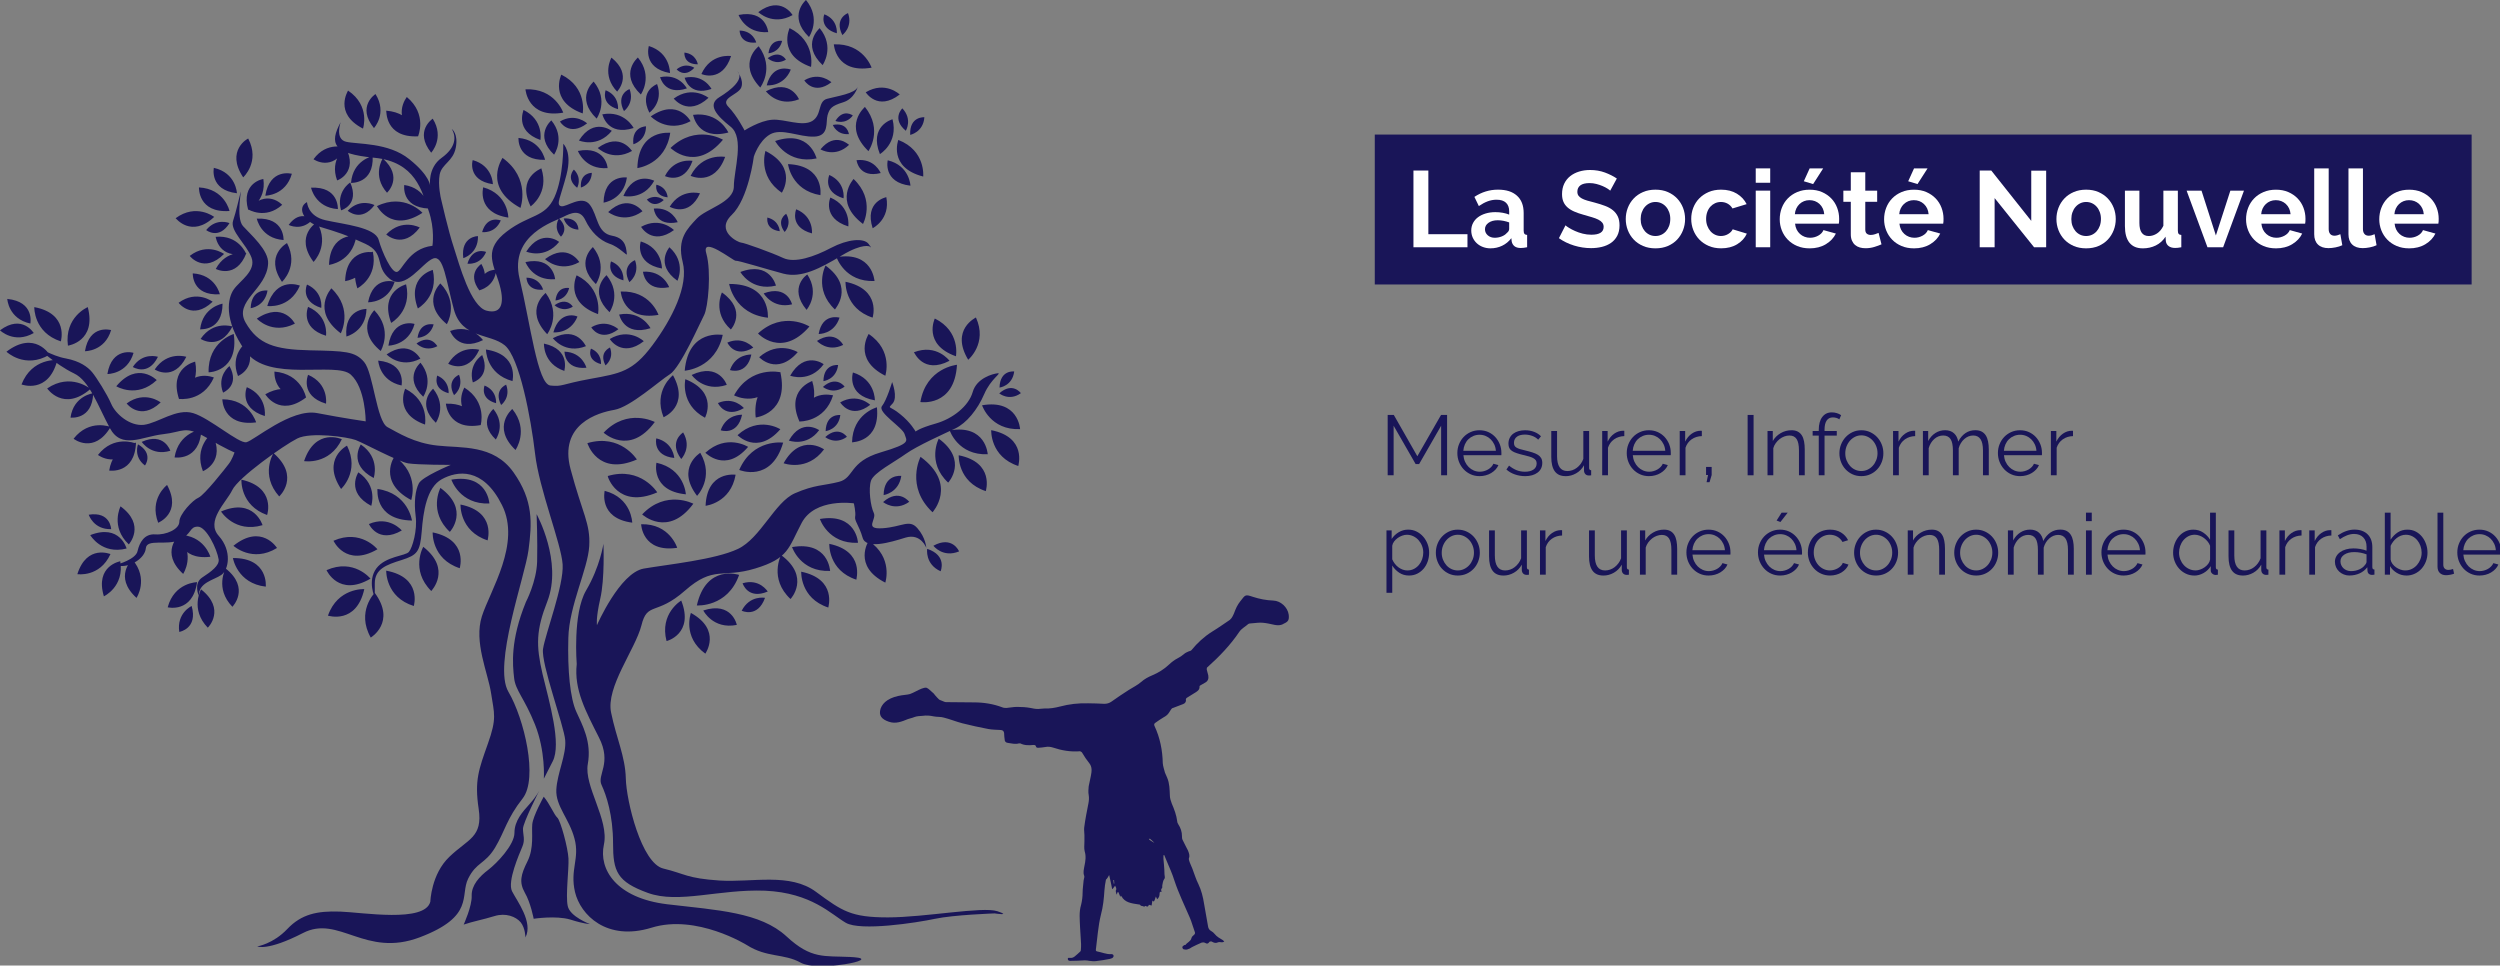 <?xml version="1.0" encoding="UTF-8" standalone="no"?>
<svg
   id="Calque_1"
   data-name="Calque 1"
   viewBox="0 0 647.294 250"
   version="1.1"
   width="647.294"
   height="250"
   xmlns="http://www.w3.org/2000/svg"
   xmlns:svg="http://www.w3.org/2000/svg">
  <rect x="0" y="0" width="647.294" height="250" fill="#808080" stroke="none"/>
  <defs
     id="defs4">
    <style
       id="style2">
      .cls-1 {
        fill: #fff;
      }

      .cls-2 {
        fill: #191558;
      }
    </style>
  </defs>
  <g
     id="g2947"
     transform="scale(0.373)">
    <g
       id="g10"
       transform="translate(-7.39)">
      <path
         id="path55"
         class="cls-2"
         d="m 777.31,607.38 c 0.72,3.31 1.52,6.53 2.06,9.66 h 0.36 l 1.7,-2.24 c 0.36,0.89 1.34,1.88 0.54,3.31 -0.18,0.18 0,0.54 0,0.89 0.18,0.54 0.18,1.07 0.54,2.06 l 0.72,-1.88 0.54,0.18 1.34,3.31 0.18,-0.89 c 0.18,0 0.36,0 0.36,0.18 0.36,0.36 0.72,0.89 1.07,1.52 1.52,1.88 3.49,2.77 5.55,3.31 1.88,0.54 3.94,0.72 5.91,1.07 0.18,0 0.36,0 0.54,0.18 0.36,0.54 0.89,0.89 1.7,0.89 0.54,0 1.07,0.89 1.88,0 0,0 0.36,-0.18 0.54,0 1.34,0.89 1.7,0 2.06,-0.89 l 1.88,0.54 0.54,-3.49 c 0.72,0.89 1.07,0.89 1.52,-0.18 0.18,-0.89 0.72,-1.7 0.89,-2.59 l 0.89,1.88 c 1.34,-1.07 1.7,-2.42 1.7,-4.12 q 0,-1.34 1.52,-1.07 c -0.54,-0.89 -0.72,-1.7 0.18,-2.59 0.36,-0.36 0,-1.34 0.18,-1.88 0.36,-1.52 0.36,-3.13 1.52,-4.65 0.54,-0.54 0,-2.06 0,-2.95 0,-2.24 -0.18,-4.47 -0.36,-6.71 0,-1.34 -0.36,-2.59 -0.36,-3.94 v -2.59 l 0.54,-0.18 c 0.54,1.34 1.07,2.77 1.7,4.12 1.88,4.47 3.94,8.95 5.37,13.6 2.95,8.95 7.07,17.27 10.74,25.86 1.34,3.13 2.24,6.71 3.49,10.02 0.18,0.72 0,1.34 -0.72,1.88 -0.72,0.54 -1.52,1.34 -1.7,2.24 -0.54,2.24 -2.95,2.95 -4.12,4.65 -0.18,0.18 -0.72,0 -0.89,0.18 -0.54,0.36 -1.07,0.72 -1.34,1.34 0,0.36 0.36,1.34 0.89,1.52 0.72,0.18 1.7,0.36 2.42,0.18 1.34,-0.36 2.42,-0.89 3.49,-1.7 2.24,-1.07 4.47,-2.24 6.71,-3.13 0.54,-0.18 1.7,-0.18 2.24,0.18 1.7,0.89 2.06,0.72 3.13,-0.72 0.18,-0.18 1.07,-0.36 1.52,-0.18 1.52,0.89 2.77,1.34 4.47,0.54 0.72,-0.36 1.88,0 2.77,0 0.54,0 0.89,-0.36 1.52,-0.36 -0.36,-0.36 -0.54,-0.89 -0.89,-1.07 -2.24,-1.34 -4.29,-2.42 -5.91,-4.47 -0.54,-0.72 -1.34,-1.34 -2.24,-1.88 -1.34,-0.72 -2.06,-1.88 -2.24,-3.31 -0.89,-5.37 -1.88,-10.56 -2.77,-15.75 -0.72,-4.65 -1.88,-9.31 -3.94,-13.6 -1.7,-3.31 -2.77,-7.07 -4.12,-10.56 -0.72,-1.88 -1.7,-3.76 -2.24,-5.55 -0.18,-0.54 -0.36,-1.34 -0.18,-1.88 0.72,-1.88 0,-3.49 -0.72,-5.37 -1.34,-2.42 -2.42,-4.83 -3.76,-7.43 -0.36,-0.72 -0.36,-1.7 -0.36,-2.42 0,-2.95 -0.89,-5.73 -2.59,-8.32 -0.36,-0.54 -0.72,-1.34 -0.72,-2.06 -0.54,-4.29 -2.06,-8.32 -3.76,-12.26 -0.72,-1.88 -1.34,-3.76 -1.34,-5.73 -0.18,-4.12 -0.18,-8.32 -1.88,-12.26 -0.54,-1.07 -1.07,-2.42 -1.52,-3.49 -0.54,-2.24 -1.34,-4.29 -1.52,-6.53 -0.18,-8.95 -1.88,-17.63 -5.73,-25.86 -0.36,-0.72 -0.36,-1.52 0.36,-2.06 1.88,-1.34 3.94,-2.77 5.91,-3.94 1.7,-0.89 2.95,-1.88 3.94,-3.49 0.36,-0.72 0.89,-1.34 1.34,-2.06 0.36,-0.36 0.54,-0.89 1.07,-0.89 2.42,-0.89 4.83,-1.88 7.25,-2.77 1.52,-0.54 2.24,-1.88 1.88,-3.31 0,-0.36 0.36,-0.89 0.72,-1.07 2.06,-1.34 4.29,-2.59 6.35,-3.94 1.34,-0.89 2.59,-1.88 2.42,-3.94 0,-0.36 0.54,-0.72 0.89,-0.89 0.89,-0.54 1.88,-1.07 2.95,-1.7 2.06,-1.07 2.59,-2.77 2.24,-5.01 -0.36,-1.52 -0.72,-2.77 -1.07,-4.12 0,-0.36 0,-1.07 0.18,-1.34 8.32,-7.43 16.2,-15.57 22.46,-24.88 1.7,-2.42 4.12,-3.49 6.17,-5.37 0.72,-0.54 2.06,-0.36 2.95,-0.54 2.24,-0.18 4.65,-0.54 6.89,-0.36 2.77,0.18 5.55,0.89 8.59,1.52 2.06,0.36 3.94,0.36 5.73,-0.54 0,0 0.18,0 0.18,-0.18 3.49,-1.52 4.12,-2.59 3.76,-6.35 -0.72,-5.19 -5.55,-9.66 -10.74,-9.84 -4.83,-0.18 -9.48,-1.07 -14.14,-2.59 -5.55,-1.88 -5.19,-1.34 -8.77,3.13 -0.89,1.07 -1.7,2.42 -2.42,3.76 -0.72,1.52 -1.34,2.95 -1.88,4.47 -0.72,1.7 -1.52,3.49 -2.95,4.65 -4.12,2.77 -7.96,5.55 -12.26,8.14 -5.55,3.49 -10.2,7.78 -14.32,12.8 -0.36,0.54 -1.34,0.72 -1.88,0.89 -1.07,0.54 -2.24,0.89 -3.13,1.7 -1.52,1.34 -2.95,2.24 -4.65,3.13 -2.06,1.07 -4.12,2.59 -5.91,4.3 -3.49,3.31 -7.43,5.73 -11.9,7.61 -2.59,1.07 -5.37,2.59 -7.43,4.47 -2.59,2.24 -5.73,3.76 -8.59,5.55 -4.12,2.59 -8.14,5.37 -12.08,8.14 -1.52,1.07 -3.13,1.52 -5.01,1.52 -3.76,-0.18 -7.43,-0.36 -11.18,-0.36 -6.71,-0.18 -13.15,0.54 -19.51,2.24 -3.49,0.89 -6.89,1.52 -10.56,1.34 -1.52,0 -3.13,0.36 -4.65,0.36 -1.88,0 -3.76,-0.36 -5.37,-0.72 -2.95,-0.54 -6.17,-0.72 -9.31,-0.72 -2.42,0 -4.83,0.54 -7.25,0.72 -0.89,0 -1.88,0 -2.77,-0.36 -6.35,-2.42 -12.97,-3.49 -19.86,-3.49 -6.53,-0.18 -12.8,0 -19.33,-0.18 -0.89,0 -1.88,-0.54 -2.77,-0.89 -0.36,-0.18 -0.89,-0.36 -1.34,-0.54 -0.18,-0.18 -0.54,-0.18 -0.72,-0.36 -0.89,-0.89 -1.88,-1.88 -2.77,-2.95 -0.54,-0.54 -0.89,-1.34 -1.7,-1.88 -1.34,-1.07 -2.59,-2.59 -4.12,-3.31 -0.89,-0.36 -2.42,0.18 -3.49,0.54 -2.77,1.07 -5.37,2.77 -8.14,3.76 -1.88,0.54 -3.76,0.54 -5.73,0.89 -3.49,0.54 -7.07,1.52 -10.02,3.49 -2.24,1.52 -3.76,3.31 -4.65,5.73 -1.52,4.83 0.72,7.43 5.73,9.13 4.83,1.7 9.13,-0.18 13.33,-1.88 1.52,-0.54 2.95,-0.72 4.29,-1.34 1.88,-0.72 3.94,-0.72 5.91,-0.89 2.59,-0.36 5.01,-0.18 7.43,0.36 2.42,0.54 5.01,0.18 7.25,0.89 4.29,1.07 8.32,2.77 12.8,3.94 5.91,1.52 11.9,2.77 17.81,3.94 2.95,0.54 5.91,0.54 8.95,0.72 q 2.06,0.18 2.24,2.24 c 0,1.52 0.18,2.77 0.36,4.29 0,1.52 0.89,2.24 2.24,2.42 2.59,0.36 5.01,1.07 7.61,0.36 h 1.07 c 2.95,1.52 6.17,1.34 9.13,1.07 0.89,0 1.52,0.18 1.7,1.07 0.18,0.72 0.72,0.89 1.52,0.89 1.7,-0.18 3.31,-0.18 5.01,-0.54 1.88,-0.36 3.49,-0.18 5.19,0.36 6.17,2.06 12.44,3.13 18.79,2.59 0.36,0 0.89,0.36 1.34,0.72 0.89,1.34 1.7,2.77 2.59,4.12 0.72,1.07 1.7,2.24 2.59,3.49 2.06,2.59 1.7,5.55 1.07,8.77 -0.54,2.42 -1.07,4.83 -1.52,7.25 -0.18,2.06 -0.36,4.12 0,5.91 0.36,2.06 0.18,4.12 -0.18,5.91 -1.07,5.55 -2.24,11.18 -2.95,16.91 -0.18,1.7 0.18,3.49 0.18,5.19 v 4.29 c 0,2.24 -0.36,4.83 0.18,6.89 1.07,3.49 0.54,6.89 -0.18,10.2 -0.36,2.24 -1.07,4.47 -0.18,6.71 0.36,0.89 -0.18,2.06 -0.36,3.13 -0.18,2.77 -0.72,5.73 -0.72,8.59 0,2.86 -0.36,5.73 -1.07,8.59 -1.52,5.01 -0.89,10.2 -0.72,15.21 0.18,3.94 0.54,7.96 0.72,11.9 0,1.52 0,2.95 -0.18,4.47 0,0.36 -0.36,0.89 -0.72,1.07 -0.89,0.89 -2.06,1.88 -3.13,2.77 -0.89,0.89 -2.24,1.52 -3.49,1.34 -0.72,0 -1.7,-0.36 -1.7,0.72 0,1.08 0.89,1.34 1.7,1.34 3.49,0 6.89,-0.18 10.2,-0.36 1.07,0 2.06,0.18 3.13,0.36 1.52,0.18 2.95,0.36 4.47,0.18 3.13,-0.36 6.53,-0.89 9.66,-1.52 0.72,-0.18 1.88,-0.54 2.24,-1.07 0.89,-1.07 0.18,-2.42 -1.34,-2.24 -3.31,0.18 -6.53,-1.34 -9.66,-1.88 -0.72,-0.18 -1.07,-0.54 -0.89,-1.52 1.07,-7.96 1.52,-16.02 3.49,-23.98 1.52,-5.55 2.06,-11.18 2.42,-16.73 0.18,-2.59 0.54,-5.01 1.07,-7.61 0.72,-0.63 1.52,-1.79 2.24,-3.22 v 0 z m 31.41,-22.28 v 0 c -1.07,-0.54 -2.24,-1.34 -3.31,-2.06 -0.18,-0.18 -0.36,-0.36 -0.54,-0.72 0.36,0 0.89,-0.18 0.89,0 1.07,0.89 2.06,1.79 2.95,2.77 v 0 z m -27.83,28.19 -0.36,0.18 -0.36,-2.59 h 0.54 l 0.18,2.42 z" />
      <path
         id="path57"
         class="cls-2"
         d="m 347.1,349.5 c -20.58,0.89 -26.4,-16.55 -26.4,-16.55 25.23,-4.3 26.4,16.55 26.4,16.55 z m -20.04,0.72 c 0,0 -0.89,18.43 18.79,24.88 -0.09,0 6.26,-19.86 -18.79,-24.88 z m -19.33,19.33 c 0,0 -0.89,18.43 18.79,24.88 -0.09,0 6.26,-19.69 -18.79,-24.88 z m -6.53,10.02 c 0,0 -9.13,16.02 5.55,30.69 0,-0.09 14.5,-14.94 -5.55,-30.69 z m 11.9,-40.89 c 0,0 -8.59,16.37 6.53,30.51 0.18,0 14.05,-15.48 -6.53,-30.51 z m 244.1,41.07 c 0,0 5.73,17.45 26.4,16.55 0,-0.18 -1.16,-20.85 -26.4,-16.55 z m 6.35,17.09 c 0,0 -0.89,18.43 18.79,24.88 -0.09,0 6.26,-19.69 -18.79,-24.88 z M 689.09,281.32 c 0,0 5.73,17.45 26.4,16.55 0,-0.27 -1.34,-20.85 -26.4,-16.55 z m 6.35,17.27 c 0,0 -0.89,18.43 18.79,24.88 -0.09,-0.18 6.26,-19.86 -18.79,-24.88 z m -118.92,61.65 c 0,0 5.73,17.45 26.4,16.55 0.18,0 -1.16,-20.85 -26.4,-16.55 z m 6.53,17.27 c 0,0 -0.89,18.43 18.79,24.88 -0.27,0 6.08,-19.69 -18.79,-24.88 z m -33.47,7.78 c 0,0 -8.59,16.37 6.53,30.51 0.18,0 14.05,-15.3 -6.53,-30.51 z m 117.04,-86.53 c 0,0 5.73,17.45 26.4,16.55 0,0 -1.16,-20.85 -26.4,-16.55 z m 6.26,17.27 c 0,0 -0.89,18.43 18.79,24.88 0,0 6.35,-19.86 -18.79,-24.88 z m -13.87,-11.54 c 0,0 -8.59,16.37 6.53,30.51 0.18,0 14.05,-15.48 -6.53,-30.51 z m -12.62,12.62 c 0,0 -10.74,20.58 8.32,38.48 0,0 17.63,-19.33 -8.32,-38.48 z m -58.34,-138.6 c 0,0 5.73,17.45 26.4,16.55 -0.09,-0.18 -1.34,-20.76 -26.4,-16.55 z m 6.26,17.09 c 0,0 -0.89,18.43 18.79,24.88 0,0.09 6.35,-19.6 -18.79,-24.88 z m -13.87,-11.27 c 0,0 -8.59,16.37 6.53,30.51 -0.09,-0.27 14.05,-15.48 -6.53,-30.51 z M 545.45,97.89 c 0,0 8.59,16.37 28.81,12.08 -0.18,0 -4.65,-20.22 -28.81,-12.08 z m 8.95,16.02 c 0,0 2.06,18.16 22.46,21.56 0,0.18 3.13,-20.49 -22.46,-21.56 z m -15.66,-9.13 c 0,0 -5.73,17.45 11.36,28.99 0,0 11.54,-17.27 -11.36,-28.99 z m -166.07,69.88 c 0,0 12.8,5.55 22.82,-6.71 0.27,0 -12.17,-9.84 -22.82,6.71 z m 13.06,5.19 c 0,0 10.02,9.84 23.8,2.06 -0.09,0 -8.05,-13.78 -23.8,-2.06 z m -13.6,2.06 c 0,0 4.83,13.15 20.58,11.9 0.09,-0.18 -1.43,-16.02 -20.58,-11.9 z m 13.6,-70.96 c 0,0 -2.59,-13.78 -18.43,-15.21 0,-0.09 -1.25,15.75 18.43,15.21 z m -3.22,-13.78 c 0,0 2.59,-13.78 -11.72,-20.85 0.27,0 -6.62,14.32 11.72,20.85 z m 9.48,10.2 c 0,0 8.14,-11.54 -1.88,-23.8 0,0 -12.26,10.29 1.88,23.8 z m 17.27,-9.84 c 0,0 12.8,5.55 22.82,-6.71 0.09,0.27 -12.35,-9.84 -22.82,6.71 z m 13.06,5.19 c 0,0 10.02,9.84 23.8,2.06 -0.09,0.18 -8.05,-13.51 -23.8,-2.06 z m -13.78,2.06 c 0,0 4.83,13.15 20.58,11.9 0.27,0 -1.43,-15.75 -20.58,-11.9 z m 17.81,35.88 c 0,0 13.96,-1.88 16.2,-17.45 0,0 -15.84,-2.24 -16.2,17.45 z m 13.78,-4.65 c 0,0 13.78,3.31 21.39,-10.56 0.18,0.18 -13.78,-7.43 -21.39,10.56 z m -10.56,11.18 c 0,0 10.92,8.77 23.8,-0.54 -0.09,-0.09 -9.57,-12.88 -23.8,0.54 z m 42.32,52.17 c 0,0 -4.12,-11.72 -18.16,-10.74 0,0 1.07,14.05 18.16,10.74 z m -5.01,-12.97 c 0,0 0.36,-14.14 -14.67,-18.79 -0.18,0 -4.65,15.21 14.67,18.79 z m 10.74,8.5 c 0,0 6.35,-12.62 -5.55,-23.26 0,0.09 -10.38,11.9 5.55,23.26 z M 273.07,109.97 c 0,0 -7.61,11.9 2.95,23.8 0.09,0 11.72,-10.74 -2.95,-23.8 z m -25.77,-7.78 c 0,0 -11.36,8.14 -5.91,23 0.09,0.27 15.03,-5.55 5.91,-23 z m 0.18,0.36 c 0,0 -13.15,-4.83 -22.46,7.96 0,0.09 12.97,9.13 22.46,-7.96 z m -67.83,43.13 c 0,0 12.8,-5.73 10.56,-21.39 0,-0.18 -15.75,2.42 -10.56,21.39 z m 11.9,-9.84 c 0,0 14.14,0 18.43,-15.21 0,0 -15.3,-4.12 -18.43,15.21 z m -19.69,-1.7 c 0,0 -0.54,-14.14 -16.02,-17.63 0,-0.18 -3.31,15.39 16.02,17.63 z m 7.78,11.18 c 0,0 11.9,7.43 23.62,-3.13 0,-0.09 -10.83,-11.72 -23.62,3.13 z m -1.25,30.42 c 0,0 -13.78,-2.95 -21.21,10.92 0,0.09 14.14,7.34 21.21,-10.92 z m -15.48,0.54 c 0,0 -11.36,-8.32 -23.8,1.34 0,0.18 9.93,12.62 23.8,-1.34 z m 15.21,-0.36 c 0,0 -5.19,-12.97 -21.03,-11.54 0.09,0.09 1.97,15.84 21.03,11.54 z m 7.52,-24.16 c 0,0 2.77,13.78 18.61,14.85 -0.09,0.27 1.07,-15.75 -18.61,-14.85 z m 37.67,-21.47 c 0,0 2.77,13.78 18.61,14.85 0,0 0.89,-15.84 -18.61,-14.85 z m 42.77,-21.92 c 0,0 -13.78,2.77 -15.03,18.61 -0.09,-0.09 15.93,0.89 15.03,-18.61 z m 9.4,287.76 c 0,0 -0.54,18.43 19.15,24.52 0,0 6,-19.86 -19.15,-24.52 z m -7.96,15.39 c 0,0 -12.97,12.97 -2.77,31.05 0,0 17.81,-10.65 2.77,-31.05 z m -7.25,-2.59 c 0,0 -18.43,-1.07 -25.23,18.43 0,-0.09 19.69,6.44 25.23,-18.43 z m 4.29,-7.25 c 0,0 -11.54,-14.32 -30.51,-5.91 0,0 8.41,18.88 30.51,5.91 z m 4.83,-20.4 c 0,0 -11.54,-14.32 -30.51,-5.91 0,-0.09 8.41,18.7 30.51,5.91 z m 16.91,-13.06 c 0,0 -8.77,-10.56 -22.82,-4.47 -0.09,-0.18 6.26,14.14 22.82,4.47 z m 7.07,-6.89 c 0,0 -2.59,-18.97 -23.98,-21.92 0.18,0 -2.59,21.39 23.98,21.92 z m -0.54,-14.23 c 0,0 6.17,-17.99 -11.54,-30.24 -0.18,-0.09 -12.08,17.72 11.54,30.24 z m -26.04,-15.3 c 0,0 4.83,-13.96 -8.95,-23.26 0,0.09 -9.13,13.78 8.95,23.26 z m -1.7,19.33 c 0,0 4.83,-13.96 -8.95,-23.26 0,0.09 -9.04,13.78 8.95,23.26 z m -20.94,-11.72 c 0,0 13.15,-12.08 4.12,-30.06 -0.09,0 -17.9,9.31 -4.12,30.06 z m -25.68,-19.33 c 0,0 17.63,2.95 26.22,-15.21 0,0 -18.25,-8.32 -26.22,15.21 z m -21.21,-5.55 c 0,0 -9.48,15.03 3.94,30.06 0,0.09 14.85,-13.69 -3.94,-30.06 z m -22.28,18.43 c 0,0 -1.07,17.81 17.81,24.52 0.09,0 6.35,-19.15 -17.81,-24.52 z m -14.14,22.1 c 0,0 9.48,15.21 28.81,9.48 0,0 -5.91,-19.33 -28.81,-9.48 z m 8.59,23.8 c 0,0 13.15,12.08 30.24,1.52 0,-0.09 -10.74,-17.18 -30.24,-1.52 z m -0.36,8.5 c 0,0 2.95,17.63 22.82,19.86 0,0 2.06,-20.04 -22.82,-19.86 z m -5.01,7.25 c 0,0 -7.78,13.78 4.65,26.58 0,0 12.62,-12.8 -4.65,-26.58 z m -17.09,14.5 c 0,0 -7.78,13.78 4.65,26.58 0.18,0 12.8,-12.8 -4.65,-26.58 z m -6.53,11.54 c 0,0 -10.56,4.83 -8.59,17.99 0.09,0 13.06,-2.24 8.59,-17.99 z m 3.76,-16.55 c 0,0 -15.75,0.18 -20.4,17.45 -0.09,0 17.36,4.29 20.4,-17.45 z m 9.22,-17.63 c 0,0 -4.29,-15.21 -22.1,-15.21 0,-0.09 0.18,17.81 22.1,15.21 z m -18.88,11.9 c 0,0 8.77,-13.15 -2.95,-26.75 0.09,0 -13.42,11.81 2.95,26.75 z m -32.39,16.64 c 0,0 8.77,-13.15 -2.95,-26.75 0.18,0 -13.33,11.9 2.95,26.75 z m -22.64,-1.07 c 0,0 14.32,-6.71 11.36,-24.34 0,0 -17.72,3.13 -11.36,24.34 z M 61.08,398.55 c 0,0 15.57,2.42 23,-13.96 0.09,0.18 -16.29,-7.07 -23,13.96 z m 8.95,-27.11 c 0,0 7.96,13.78 25.23,9.31 0,0.09 -4.56,-17.36 -25.23,-9.31 z m 21.03,-19.95 c 0,0 -7.25,14.14 5.73,26.4 0,0 12.08,-13.33 -5.73,-26.4 z m 32.3,-14.85 c 0,0 -12.62,9.48 -6.17,26.22 0,0 16.73,-6.71 6.17,-26.22 z m 31.05,-35.79 c 0,0 -12.62,9.48 -6.17,26.22 0,0.09 16.55,-6.71 6.17,-26.22 z m -7.25,-2.68 c 0,0 -15.75,1.7 -18.61,19.33 0,0 17.63,2.86 18.61,-19.33 z m -45.37,9.13 c 0,0 -15.75,1.7 -18.61,19.33 0.09,0 17.72,2.77 18.61,-19.33 z m -0.72,0.36 c 0,0 -14.67,-5.91 -25.68,8.14 0,0.09 14.5,10.83 25.68,-8.14 z M 84.16,296.39 c 0,0 -14.67,-5.91 -25.68,8.14 0,0.18 14.32,11.01 25.68,-8.14 z M 72.08,272.95 c 0,0 -13.6,1.7 -15.75,16.91 -0.27,0 15.21,2.06 15.75,-16.91 z M 70.2,270 c 0,0 -13.6,-11.54 -30.06,-0.36 0,0 11.27,16.55 30.06,0.36 z m -23,-20.04 c 0,0 -17.63,-1.7 -24.88,16.91 0,0 18.7,7.07 24.88,-16.91 z m 21.12,-36.78 c 0,0 -16.37,6.89 -13.78,26.75 0.27,0 19.95,-3.04 13.78,-26.75 z m -37.13,0 c 0,0 -0.54,17.63 18.43,23.8 0,-0.09 5.73,-19.24 -18.43,-23.8 z m -19.33,30.96 c 0,0 12.8,12.26 29.89,2.06 0.09,0 -10.2,-17.09 -29.89,-2.06 z M 7.39,229.29 c 0,0 9.84,9.66 23.44,1.88 0,0.18 -7.96,-13.42 -23.44,-1.88 z m 58.97,14.5 c 0,0 13.78,0.18 18.16,-14.67 -0.18,0 -15.03,-4.29 -18.16,14.67 z m 15.57,15.84 c 0,0 13.78,0.18 18.16,-14.67 0,-0.18 -15.03,-4.3 -18.16,14.67 z m 6.17,8.5 c 0,0 14.32,8.77 28.1,-4.29 -0.09,0 -13.24,-13.51 -28.1,4.29 z m 43.58,8.95 c 0,0 14.85,-7.61 11.18,-26.04 0,0 -18.43,3.94 -11.18,26.04 z m 53.51,16.11 c 0,0 -4.65,-16.02 -23.44,-16.02 -0.09,0.09 0.27,19.06 23.44,16.02 z M 131.68,276.9 c 0,0 16.55,2.42 24.16,-14.85 0,0 -17.45,-7.43 -24.16,14.85 z m 88.14,-0.98 c 0,0 -11.9,-11.72 -28.28,-2.24 0,0 9.66,16.37 28.28,2.24 z m 0,0 c 0,0 -2.95,-16.37 -21.92,-17.99 0,0 -1.52,18.79 21.92,17.99 z m -28.63,12.88 c 0,0 2.06,-13.78 -12.44,-20.04 0,-0.27 -6.17,14.23 12.44,20.04 z m 42.5,-8.59 c 0,0 2.06,-13.78 -12.44,-20.04 0,0 -6.08,14.5 12.44,20.04 z m 68.72,14.5 c 0,0 3.13,-16.37 -13.78,-24.88 0.09,0 -8.14,17.09 13.78,24.88 z m 38.65,0.36 c 0,0 -5.37,-15.75 -24.16,-14.85 0,0 1.34,18.97 24.16,14.85 z m 0,0 c 0,0 4.65,-16.02 -11.36,-26.04 0.09,0.09 -9.75,16.2 11.36,26.04 z m -31.14,-1.61 c 0,0 7.96,-11.36 -1.88,-23.62 0,0 -12.08,10.2 1.88,23.62 z m 41.61,11.63 c 0,0 7.25,-10.2 -1.7,-21.21 0,0.09 -11.01,9.13 1.7,21.21 z m 13.69,7.25 c 0,0 9.66,-13.78 -2.24,-28.45 0,0.09 -14.67,12.35 2.24,28.45 z m -64.07,-36.95 c 0,0 7.96,-11.36 -1.88,-23.62 0,0 -12.08,10.29 1.88,23.62 z M 259.36,89.27 c 0,0 5.37,-15.75 -10.38,-26.4 0.18,0 -10.29,15.75 10.38,26.4 z m 38.21,5.37 c 0,0 -3.13,-16.37 -22.1,-17.81 0.27,0 -1.07,18.88 22.1,17.81 z m 0,0 c 0,0 6.71,-15.21 -7.78,-27.29 0,0 -11.9,14.67 7.78,27.29 z m -30.6,-5.73 c 0,0 9.48,-10.2 1.07,-23.62 0,0 -13.33,8.5 -1.07,23.62 z M 306.7,106 c 0,0 9.48,-10.2 1.07,-23.62 0.09,0 -13.15,8.5 -1.07,23.62 z m -73.01,127.06 c 0,0 2.06,-13.78 -12.44,-20.04 0,0 -6.08,14.41 12.44,20.04 z m -3.31,-19.33 c 0,0 1.7,-10.92 -9.84,-16.2 -0.18,0 -5.01,11.54 9.84,16.2 z m 17.45,19.86 c 0,0 13.6,-3.31 13.96,-19.15 0,0 -15.66,-0.18 -13.96,19.15 z m 22.1,16.73 c 0,0 0.72,13.96 16.2,17.27 0,0 3.31,-15.39 -16.2,-17.27 z m 5.82,-4.3 c 0,0 9.48,10.2 23.44,2.95 -0.09,0 -7.34,-13.87 -23.44,-2.95 z m 1.25,-6.08 c 0,0 13.96,0 18.16,-15.03 0.09,-0.27 -15.21,-4.29 -18.16,15.03 z m 19.51,-1.52 c 0,0 5.73,6.35 14.5,1.88 -0.18,0 -4.65,-8.77 -14.5,-1.88 z m 0.72,-3.94 c 0,0 8.59,0 11.18,-9.31 0,0.09 -9.48,-2.33 -11.18,9.31 z m 25.32,39.82 c 0,0 6.89,-5.01 3.49,-14.14 0,0 -9.13,3.49 -3.49,14.14 z m -3.76,-1.34 c 0,0 0.89,-8.59 -7.96,-12.26 0.18,0.18 -3.58,9.13 7.96,12.26 z m 10.2,-93.77 c 0,0 10.38,-2.95 10.2,-15.21 0.09,-0.27 -12.17,0.09 -10.2,15.21 z m 11.18,22.46 c 0,0 7.61,-7.78 1.34,-18.43 0.18,0 -10.47,6.35 -1.34,18.43 z m 0,-0.18 c 0,0 10.56,-2.06 11.72,-14.32 0,0.18 -12.26,-0.72 -11.72,14.32 z m -8.32,-18.43 c 0,0 8.95,1.34 12.97,-8.14 0.18,0 -9.31,-3.94 -12.97,8.14 z m 10.2,-21.92 c 0,0 8.95,1.34 12.97,-8.14 0,0.18 -9.48,-3.94 -12.97,8.14 z m 85.63,92.52 c 0,0 6.17,-4.47 3.13,-12.44 0,0.18 -7.96,3.13 -3.13,12.44 z m -3.13,-0.89 c 0,0 0.89,-7.43 -6.89,-10.74 -0.18,-0.09 -3.4,7.96 6.89,10.74 z m -32.21,-40.89 c 0,0 5.37,5.37 12.62,1.07 0.27,0.09 -4.03,-7.16 -12.62,-1.07 z m 0.63,-3.31 c 0,0 7.43,-0.18 9.48,-8.59 0.18,0 -8.23,-1.88 -9.48,8.59 z m 2.42,-56.91 c 0,0 -4.29,6.17 1.34,12.62 -0.09,0.27 6.26,-5.37 -1.34,-12.62 z m 3.31,0 c 0,0 1.7,7.25 10.2,7.78 0,0.09 0.36,-8.5 -10.2,-7.78 z m 11.9,-21.47 c 0,0 7.25,-1.7 7.61,-10.2 0,0.09 -8.32,-0.27 -7.61,10.2 z m -2.59,0.18 c 0,0 3.76,-6.53 -2.24,-12.62 0,-0.09 -6,6.08 2.24,12.62 z m 14.5,87.69 c 0,0 3.49,-17.81 -14.85,-26.93 0,0 -8.95,18.34 14.85,26.93 z m 41.97,0.54 c 0,0 -5.73,-17.09 -26.22,-16.2 0,0 1.34,20.49 26.22,16.2 z m -34,-1.88 c 0,0 8.77,-12.26 -2.06,-25.68 0,0.09 -13.15,11.01 2.06,25.68 z M 421,197.19 c 0,0 8.77,-12.26 -2.06,-25.68 0,0.09 -12.97,11.01 2.06,25.68 z m 23.26,-1.34 c 0,0 7.43,-5.37 3.94,-15.21 -0.09,-0.18 -9.93,3.76 -3.94,15.21 z m -4.12,-1.25 c 0,0 1.07,-9.31 -8.59,-13.15 0,-0.27 -3.85,9.66 8.59,13.15 z M 499.2,67.9 c 0,0 -11.18,-8.95 -24.16,0.54 0.18,0 9.66,12.8 24.16,-0.54 z m 15.66,-28.99 c 0,0 -13.96,-2.24 -20.58,12.44 -0.27,0 14.41,6.53 20.58,-12.44 z m -13.6,22.82 c 0,0 -5.37,-10.56 -18.61,-7.78 0,0 3.04,13.24 18.61,7.78 z m -17.09,-0.36 c 0,0 -5.37,-10.56 -18.61,-7.78 0.18,0 3.04,12.97 18.61,7.78 z m 7.61,-16.73 c 0,0 -1.07,-7.25 -9.31,-8.14 0,0 -0.89,8.14 9.31,8.14 z m -2.42,2.42 c 0,0 -5.91,-4.12 -12.26,1.07 0,0.09 5.37,6.35 12.26,-1.07 z m -14.14,112.65 c 0,0 -9.48,-9.66 -22.82,-2.24 0,0 7.61,13.33 22.82,2.24 z m 18.07,-25.5 c 0,0 -12.97,-3.76 -21.03,9.31 0,0 13.24,7.78 21.03,-9.31 z m -15.48,20.04 c 0,0 -3.94,-10.56 -16.55,-9.48 -0.09,0.09 1.16,12.71 16.55,9.48 z m -6.98,-17.27 c 0,0 -0.18,-6.89 -7.78,-8.77 -0.09,0.09 -1.88,7.7 7.78,8.77 z m -2.68,1.88 c 0,0 -5.19,-4.65 -11.72,-0.36 0.09,0.18 4.56,6.71 11.72,0.36 z M 355.23,281.13 c 0,0 6.89,-5.01 3.49,-14.14 0.09,0.09 -8.86,3.4 -3.49,14.14 z m -3.49,-1.25 c 0,0 0.89,-8.59 -7.96,-12.26 -0.09,0 -3.58,9.13 7.96,12.26 z m -80.08,-36.24 c 0,0 8.77,-14.5 -4.47,-28.28 0,0 -13.6,13.42 4.47,28.28 z M 159.99,204.27 c 0,0 -2.95,-13.6 -18.79,-14.5 0,0 -0.72,15.75 18.79,14.5 z m -5.01,5.19 c 0,0 -10.92,-8.59 -23.62,0.72 0,0 9.48,12.71 23.62,-0.72 z m -36.06,69.88 c 0,0 -10.92,-8.59 -23.62,0.72 0,0 9.48,12.62 23.62,-0.72 z m 42.95,-68.54 c 0,0 -13.78,2.24 -15.57,17.81 -0.09,-0.18 15.57,1.52 15.57,-17.81 z m 155.69,14.23 c 0,0 8.77,-14.5 -4.47,-28.28 0,-0.09 -13.78,13.24 4.47,28.28 z m -20.13,-10.92 c 0,0 14.67,-8.14 10.38,-26.75 0.09,0 -18.52,4.65 -10.38,26.75 z m -18.52,10.02 c 0,0 14.67,-8.14 10.38,-26.75 0,0 -18.61,4.65 -10.38,26.75 z m -16.02,-14.32 c 0,0 13.6,0.54 18.43,-14.14 0,-0.18 -14.85,-4.56 -18.43,14.14 z m -7.43,-9.66 c 0,0 14.5,-7.43 10.74,-25.41 0.27,0 -17.81,3.85 -10.74,25.41 z m -8.5,-5.01 c 0,0 16.2,-1.88 18.97,-20.04 0.18,-0.18 -18.25,-2.77 -18.97,20.04 z m -11.18,-11.27 c 0,0 16.2,-1.88 18.97,-20.04 0,-0.09 -18.25,-2.68 -18.97,20.04 z m -10.74,-2.06 c 0,0 11.54,-11.54 2.42,-27.47 0,-0.27 -16.02,9.22 -2.42,27.47 z m -17.27,-25.68 c 0,0 8.77,4.65 16.37,-3.49 -0.09,-0.18 -8.23,-7.61 -16.37,3.49 z m -14.85,56.28 c 0,0 15.57,2.24 22.64,-14.14 0,0 -16.37,-6.8 -22.64,14.14 z m -7.25,8.77 c 0,0 10.56,11.54 26.4,3.49 0.09,0 -8.05,-15.75 -26.4,-3.49 z m -4.29,-7.25 c 0,0 9.84,-1.07 11.72,-12.26 0,0 -11.18,-1.7 -11.72,12.26 z m -25.32,-63.35 c 0,0 -12.44,-9.66 -26.75,0.89 0,-0.18 10.83,14.14 26.75,-0.89 z m 10.65,-4.12 c 0,0 -3.31,-15.39 -21.21,-16.37 0,0.09 -0.72,17.9 21.21,16.37 z m 0,8.41 c 0,0 -9.13,-3.94 -16.2,4.83 0,0 8.77,7.07 16.2,-4.83 z m 36.42,40.8 c 0,0 11.9,-10.92 3.49,-26.93 0,0 -15.93,8.59 -3.49,26.93 z M 176.2,123.1 c 0,0 11.9,-10.74 3.49,-26.93 0,-0.27 -15.93,8.32 -3.49,26.93 z m 67.74,108.27 c 0,0 8.95,-16.55 -6.53,-31.23 0.09,0 -14.41,15.48 6.53,31.23 z M 12.44,207.5 c 0,0 0.72,13.78 16.02,17.09 0,0 3.13,-15.21 -16.02,-17.09 z m 90.73,100.93 c 0,0 -3.31,8.59 4.83,14.67 0.18,0 6.08,-8.41 -4.83,-14.67 z m 2.59,-1.7 c 0,0 6.71,10.2 19.86,6.17 0,0 -4.29,-13.24 -19.86,-6.17 z m -36.78,50.56 c 0,0 3.31,10.38 15.57,10.02 0,-0.18 -0.54,-12.44 -15.57,-10.02 z M 177.97,238.01 c 0,0 -11.18,8.32 -5.37,23 0,0 14.5,-5.91 5.37,-23 z m -11.27,16.11 c 0,0 -8.95,6.71 -4.47,18.43 0.18,-0.18 11.9,-4.83 4.47,-18.43 z m -29.98,-6.44 c 0,0 -13.15,-4.29 -21.92,8.77 0,0.09 13.24,8.68 21.92,-8.77 z m -19.69,0 c 0,0 -10.56,-3.49 -17.45,7.07 0,0 10.65,6.8 17.45,-7.07 z m 51.72,-21.03 c 0,0 -13.15,-4.47 -22.1,8.59 0,0 13.15,8.68 22.1,-8.59 z m 0.89,5.19 c 0,0 -17.99,5.37 -17.45,26.58 0,0.18 21.21,-0.54 17.45,-26.58 z m 129.12,-73.91 c 0,0 -12.26,-6.71 -23.26,4.83 0,0 11.54,10.74 23.26,-4.83 z m -31.41,-15.57 c 0,0 -9.84,-5.19 -18.61,3.94 0,-0.09 9.31,8.5 18.61,-3.94 z m 37.76,2.42 c 0,0 -1.52,-13.96 -17.09,-16.37 0,0 -2.42,15.57 17.09,16.37 z m -4.47,2.95 c 0,0 -12.62,-13.96 -31.59,-4.65 0.18,0 9.66,18.97 31.59,4.65 z m 153.64,89.12 c 0,0 -10.02,-9.66 -23.62,-1.52 0,0.09 8.41,13.42 23.62,1.52 z m -17.63,-8.32 c 0,0 -8.14,-7.61 -18.79,-1.34 -0.18,0 6.26,10.83 18.79,1.34 z m -22.19,26.75 c 0,0 -2.77,-10.74 -15.21,-11.18 0,0 -0.18,12.62 15.21,11.18 z M 384.4,201.06 c 0,0 -2.06,-8.14 -11.54,-8.32 0,-0.09 -0.18,9.4 11.54,8.32 z m 74.54,26.75 c 0,0 -6.35,-12.44 -21.74,-9.48 0,0 3.13,15.39 21.74,9.48 z M 431.83,39.99 c 0,0 -7.07,12.08 3.94,23.62 -0.09,-0.09 11.27,-11.36 -3.94,-23.62 z m 40.62,10.74 c 0,0 0.36,-14.14 -14.67,-18.79 0,0 -4.65,15.3 14.67,18.79 z m -60.58,28.01 c 0,0 3.49,-17.81 -14.85,-26.93 0,0 -8.86,18.43 14.85,26.93 z M 398.36,78.2 c 0,0 -5.73,-17.09 -26.22,-16.2 0,0.09 1.52,20.49 26.22,16.2 z m 23.18,4.12 c 0,0 8.77,-12.44 -2.06,-25.68 0.09,0 -13.15,11.01 2.06,25.68 z m 30.69,-16.73 c 0,0 8.77,-12.44 -2.06,-25.68 -0.18,0.27 -13.15,11.18 2.06,25.68 z m -11.72,11.54 c 0,0 7.43,-5.37 3.94,-15.21 -0.18,-0.27 -9.84,3.67 -3.94,15.21 z m -4.12,-1.34 c 0,0 1.07,-9.31 -8.59,-13.15 0.09,-0.18 -3.85,9.66 8.59,13.15 z m -21.47,9.84 c 0,0 -8.14,-7.61 -18.79,-1.34 -0.18,0.27 6.53,10.83 18.79,1.34 z m 32.3,3.22 c 0,0 -6.35,-12.44 -21.74,-9.48 0.18,0 3.31,15.39 21.74,9.48 z m 2.59,27.83 c 0,0 19.69,-2.42 22.82,-24.52 0,0.18 -22.1,-2.95 -22.82,24.52 z m 9.31,-35.88 c 0,0 11.36,12.08 27.65,3.31 0,0.09 -8.68,-16.29 -27.65,-3.31 z m -0.98,-2.59 c 0,0 10.02,-7.07 5.37,-19.86 0.09,0 -12.97,4.65 -5.37,19.86 z m -11.1,21.92 c 0,0 8.77,-2.24 8.77,-12.44 0.09,0 -10.11,0 -8.77,12.44 z m 63.71,8.77 c 0,0 -15.75,-2.95 -23.98,13.15 0,0 16.37,7.78 23.98,-13.15 z m -22.64,2.77 c 0,0 -12.62,-2.42 -19.15,10.56 0,0 13.15,6.35 19.15,-10.56 z m 24.88,-19.69 c 0,0 -6.53,-14.67 -24.52,-12.26 0.18,0 2.77,17.99 24.52,12.26 z m -3.76,5.01 c 0,0 -18.61,-11.18 -36.42,5.73 0,-0.18 17.09,17.45 36.42,-5.73 z m -148.98,54.05 c 0,0 0,-16.2 -17.45,-21.03 0,0.09 -4.65,17.72 17.45,21.03 z m -10.74,-23.18 c 0,0 0,-12.8 -13.96,-16.73 -0.18,0 -3.94,14.14 13.96,16.73 z m 26.22,15.39 c 0,0 13.15,-9.13 7.43,-26.4 0,0.18 -17.36,6.35 -7.43,26.4 z m -7.07,1.07 c 0,0 7.43,-20.4 -12.44,-34.72 0,0.18 -14.14,20.22 12.44,34.72 z m 152.65,44.47 c 0,0 7.61,13.6 24.7,9.48 0,-0.09 -4.21,-17.18 -24.7,-9.48 z m 16.2,14.85 c 0,0 6.17,10.92 19.69,7.61 0,0 -3.31,-13.78 -19.69,-7.61 z m -28.99,-0.63 c 0,0 -6.89,13.96 6.17,25.68 0.18,0 11.63,-13.15 -6.17,-25.68 z m 5.01,-5.91 c 0,0 3.31,20.85 26.93,23.44 -0.18,0 2.24,-23.62 -26.93,-23.44 z m 37.49,110.15 c 0,0 -21.03,-2.95 -30.51,18.97 0.09,0 22.19,9.31 30.51,-18.97 z m -1.97,-49.03 c 0,0 -19.69,7.78 -17.09,31.59 0,0 23.53,-2.77 17.09,-31.59 z m 0,0.18 c 0,0 -20.58,-4.83 -32.12,16.02 -0.09,0 20.94,11.27 32.12,-16.02 z m 0,39.55 c 0,0 -14.85,-9.48 -29.71,4.12 -0.09,-0.18 13.51,14.5 29.71,-4.12 z m 12.08,-53.51 c 0,0 -13.33,-8.32 -26.75,3.49 0,0.09 12.26,13.24 26.75,-3.49 z m 8.14,-17.81 c 0,0 -17.99,-11.36 -35.7,4.83 -0.18,0 16.37,17.63 35.7,-4.83 z m -42.59,83.57 c 0,0 -14.85,-9.48 -29.71,4.12 0.18,-0.18 13.78,14.5 29.71,-4.12 z m -49.21,70.06 c 0,0 -5.19,-16.91 -25.05,-16.37 0,0 0.72,19.95 25.05,16.37 z m 19.69,-29.17 c 0,0 17.45,-1.88 20.85,-21.56 0,0 -19.86,-2.95 -20.85,21.56 z m -5.91,-6.89 c 0,0 12.26,-12.62 2.24,-29.89 0,0 -17.09,10.38 -2.24,29.89 z m -7.78,-1.07 c 0,0 -0.89,-17.63 -20.4,-21.92 -0.09,0 -4.12,19.51 20.4,21.92 z m -3.22,-24.52 c 0,0 7.61,-7.78 1.34,-18.43 0,0 -10.38,6.35 -1.34,18.43 z m -4.83,-0.72 c 0,0 -0.54,-10.74 -12.44,-13.6 -0.18,0.18 -2.59,12.08 12.44,13.6 z m 48.32,-34.63 c 0,0 -6.89,-8.32 -17.99,-3.49 0,0 5.01,11.18 17.99,3.49 z m -1.25,4.65 c 0,0 -10.74,-0.72 -14.85,10.74 0,0.09 11.63,4.12 14.85,-10.74 z m 7.78,-46.62 c 0,0 -6.89,-8.32 -17.99,-3.49 0,0 5.01,11.27 17.99,3.49 z m -1.34,4.83 c 0,0 -10.74,-0.72 -14.85,10.74 0,0.09 11.72,3.94 14.85,-10.74 z m -40.27,103.53 c 0,0 -18.97,-10.02 -35.52,7.43 0,0 17.9,16.46 35.52,-7.43 z m -26.75,-56.73 c 0,0 -18.97,-10.02 -35.52,7.43 0,0 17.9,16.55 35.52,-7.43 z m -12.44,26.04 c 0,0 -11.36,-18.16 -34.36,-11.36 0,0 7.07,23.26 34.36,11.36 z m 14.14,22.82 c 0,0 -11.36,-18.16 -34.36,-11.36 -0.27,0.09 6.8,23.26 34.36,11.36 z m -17.36,21.03 c 0,0 -0.36,-17.27 -19.15,-22.1 0.09,0 -4.56,18.97 19.15,22.1 z m 28.28,-102.36 c 0,0 -13.96,10.74 -6.53,29.17 0,0 18.43,-7.61 6.53,-29.17 z m 8.59,2.77 c 0,0 -3.94,17.27 13.6,26.75 0.09,0 9.4,-17.63 -13.6,-26.75 z m 4.38,-2.95 c 0,0 8.32,12.26 24.34,6.89 0.18,0.18 -5.37,-15.84 -24.34,-6.89 z m -4.83,-2.95 c 0,0 21.39,-1.34 26.4,-24.88 0,0.18 -23.8,-4.65 -26.4,24.88 z m 79.73,35.43 c 0,0 14.67,-9.48 8.77,-28.28 0,0.09 -18.79,6.17 -8.77,28.28 z m 0,-0.18 c 0,0 17.45,0.54 23.26,-18.16 0,0.18 -18.79,-5.64 -23.26,18.16 z m -6.53,-31.77 c 0,0 13.6,5.19 23.26,-7.96 0,-0.18 -13.15,-9.66 -23.26,7.96 z m -0.89,45.01 c 0,0 12.26,4.65 21.03,-7.25 -0.18,0 -12.08,-8.59 -21.03,7.25 z m -3.67,15.75 c 0,0 16.37,6.17 28.1,-9.66 -0.09,0 -16.29,-11.54 -28.1,9.66 z m 27.29,-52.97 c 0,0 6.89,5.73 15.03,-0.18 0.18,0 -5.73,-8.14 -15.03,0.18 z m 0.36,-4.03 c 0,0 8.95,-1.07 10.2,-11.18 0,0 -10.02,-1.25 -10.2,11.18 z m 122.05,8.5 c 0,0 6.89,5.73 15.03,-0.18 0,0.18 -5.73,-8.14 -15.03,0.18 z m 0.18,-4.03 c 0,0 8.95,-1.07 10.2,-11.18 0,0 -9.84,-1.34 -10.2,11.18 z m -80.8,79.46 c 0,0 8.32,6.89 18.16,-0.18 0,0.18 -7.07,-9.66 -18.16,0.18 z m 0.36,-4.83 c 0,0 10.56,-1.52 12.26,-13.33 0,0 -12.08,-1.52 -12.26,13.33 z m 30.24,37.31 c 0,0 -1.7,10.56 9.31,15.57 0,0.09 4.83,-10.92 -9.31,-15.57 z m 4.3,-2.15 c 0,0 6.53,8.59 17.81,3.94 0.09,-0.09 -4.74,-11.18 -17.81,-3.94 z m -75.07,-75.43 c 0,0 6.89,5.73 15.03,-0.18 0.09,0 -5.73,-8.23 -15.03,0.18 z m 0.27,-4.12 c 0,0 8.95,-1.07 10.2,-11.18 0,0 -9.84,-1.25 -10.2,11.18 z m -13.24,-84.2 c 0,0 9.48,-10.92 0.54,-24.52 0,-0.18 -13.51,8.95 -0.54,24.52 z m 47.42,62.81 c 0,0 0.36,-14.5 -15.21,-19.33 -0.09,0 -4.74,15.84 15.21,19.33 z m -3.22,3.13 c 0,0 -8.77,-8.59 -20.85,-1.7 0.09,0.09 7.34,12.17 20.85,1.7 z m 4.65,1.7 c 0,0 -16.91,4.47 -17.27,24.34 0,-0.18 19.69,0 17.27,-24.34 z M 596.24,157.17 c 0,0 2.06,-13.78 -12.44,-20.04 0,-0.27 -6.17,14.23 12.44,20.04 z m -3.31,-19.51 c 0,0 1.7,-10.92 -9.84,-16.2 -0.18,0.18 -5.01,11.72 9.84,16.2 z m 20.22,20.76 c 0,0 12.44,-6.17 9.48,-21.56 0,0 -15.48,3.04 -9.48,21.56 z m -6.71,-2.95 c 0,0 8.95,-16.55 -6.53,-31.23 0.09,0 -14.41,15.39 6.53,31.23 z M 250.49,126.66 c 0,0 -10.02,6.35 -6.35,19.33 0.27,0 13.06,-3.94 6.35,-19.33 z m 92.16,109.43 c 0,0 -7.96,-11.54 -22.82,-6.35 0,0 5.37,14.94 22.82,6.35 z m -2.59,6.71 c 0,0 -13.33,-3.94 -21.56,9.66 -0.18,0 13.42,7.96 21.56,-9.66 z m 2.06,3.67 c 0,0 -10.02,6.17 -6.53,18.97 0,0 12.8,-3.67 6.53,-18.97 z m 2.59,-3.85 c 0,0 0,16.91 18.43,21.92 -0.09,0 4.74,-18.43 -18.43,-21.92 z m 40.27,-4.12 c 0,0 -0.72,13.96 14.14,18.97 -0.18,0 4.83,-14.85 -14.14,-18.97 z m 6.17,-3.76 c 0,0 8.32,11.36 23,5.55 -0.18,0.27 -5.91,-14.41 -23,-5.55 z m 0.36,-4.03 c 0,0 11.72,1.34 16.73,-10.92 0.18,-0.27 -12.26,-5.1 -16.73,10.92 z M 585.5,86.74 c 0,0 2.59,7.07 11.18,6.35 C 596.59,93 595.7,84.68 585.5,86.74 Z m 1.79,-2.77 c 0,0 6.89,2.95 12.08,-3.76 0.18,0 -6.62,-5.19 -12.08,3.76 z m 22.91,20.94 c 0,0 10.38,-14.67 -2.42,-30.69 0,0.09 -15.66,13.06 2.42,30.69 z m 38.03,17.63 c 0,0 1.88,-17.99 -17.27,-25.41 0,0 -7.25,19.15 17.27,25.41 z m -30.06,-15.57 c 0,0 12.97,-7.61 8.77,-24.16 -0.27,0 -16.55,4.65 -8.77,24.16 z M 639.2,93.64 c 0,0 9.13,-1.88 9.84,-12.26 0,0 -10.47,-0.81 -9.84,12.26 z m -3.04,-2.86 c 0,0 4.83,-7.96 -2.42,-15.57 0,0 -7.61,7.25 2.42,15.57 z m -17.45,29.35 c 0,0 -4.12,-10.38 -16.73,-8.95 0,0.27 1.52,12.71 16.73,8.95 z m 20.67,8.77 c 0,0 -0.54,-13.96 -15.75,-17.63 -0.09,0 -3.58,15.39 15.75,17.63 z m -62.46,-25.23 c 0,0 10.2,6.17 19.86,-3.13 -0.18,0.09 -9.48,-9.48 -19.86,3.13 z m -24.88,57.36 c 0,0 5.37,-5.19 1.07,-12.62 0,0 -7.25,4.29 -1.07,12.62 z m -3.4,-0.54 c 0,0 -0.18,-7.43 -8.59,-9.48 0.09,0 -1.79,8.14 8.59,9.48 z m 22.37,1.52 c 0,0 1.34,-11.72 -10.92,-16.73 -0.09,0 -5.1,12.44 10.92,16.73 z m -183.79,69.97 c 0,0 10.2,-13.33 -1.07,-28.63 0,0.09 -15.21,11.72 1.07,28.63 z M 533.75,8.41 c 0,0 10.02,9.84 23.8,2.06 0,-0.09 -8.14,-13.78 -23.8,-2.06 z m -13.69,1.97 c 0,0 4.83,13.15 20.58,11.9 0,0 -1.43,-15.75 -20.58,-11.9 z m 20.22,29.98 c 0,0 5.37,5.37 12.62,1.07 0.18,0 -4.03,-7.25 -12.62,-1.07 z m 0.54,-3.4 c 0,0 7.43,-0.18 9.48,-8.59 0.18,0.09 -8.14,-1.79 -9.48,8.59 z m 29.53,9.48 c 0,0 3.49,-17.81 -14.85,-26.93 0,0 -8.86,18.61 14.85,26.93 z m 42.06,0.54 c 0,0 -5.73,-17.09 -26.22,-16.2 0,0.09 1.25,20.49 26.22,16.2 z m -34,-1.79 c 0,0 8.77,-12.44 -2.06,-25.68 0,0.18 -13.24,11.18 2.06,25.68 z m -9.48,-19.51 c 0,0 8.77,-12.44 -2.06,-25.68 0,0 -12.97,11.01 2.06,25.68 z m 23.18,-1.34 c 0,0 7.43,-5.55 3.94,-15.21 0,-0.18 -9.84,3.67 -3.94,15.21 z m -3.85,-1.25 c 0,0 1.07,-9.31 -8.59,-13.15 -0.18,-0.27 -4.03,9.57 8.59,13.15 z m 43.67,42.5 c 0,0 -10.02,-9.66 -23.62,-1.52 0,-0.18 8.14,13.42 23.62,1.52 z m -47.42,-8.5 c 0,0 -8.14,-7.61 -18.79,-1.34 -0.18,0 6.53,10.74 18.79,1.34 z M 532.34,29.53 c 0,0 -2.06,-8.14 -11.54,-8.32 0,0 -0.18,9.48 11.54,8.32 z m 6.71,33.82 c 0,0 8.32,11.36 23,5.55 0,0.27 -5.73,-14.5 -23,-5.55 z m 0.54,-4.12 c 0,0 11.72,1.34 16.73,-10.92 0,0 -12.53,-5.01 -16.73,10.92 z m -4.47,1.52 c 0,0 10.2,-13.33 -1.07,-28.63 -0.09,0 -15.12,11.54 1.07,28.63 z m 5.19,349.86 c 0,0 -5.73,-9.31 -17.45,-5.73 0,-0.09 3.49,11.63 17.45,5.73 z m -1.88,4.38 c 0,0 -10.56,-2.06 -16.2,8.95 0.09,0 11.01,5.37 16.2,-8.95 z m -58.16,1.88 c 0,0 -15.21,8.95 -10.2,28.1 0,0.18 19.33,-5.01 10.2,-28.1 z m 6.71,8.59 c 0,0 -6.17,16.55 10.02,28.28 0,-0.09 11.54,-16.37 -10.02,-28.28 z m 8.59,-1.7 c 0,0 6.71,13.33 23.26,10.02 0.09,0 -3.4,-16.55 -23.26,-10.02 z m -4.47,-3.49 c 0,0 21.39,1.52 29.35,-21.21 0,0 -22.82,-7.78 -29.35,21.21 z M 621.92,260.82 c 0,0 5.73,-17.45 -11.54,-28.99 0,0 -11.36,17.45 11.54,28.99 z m 0,143.61 c 0,0 5.73,-17.45 -11.54,-28.99 0,0 -11.36,17.45 11.54,28.99 z M 574.5,236.66 c 0,0 7.25,8.14 18.16,2.77 0.09,0 -5.55,-10.92 -18.16,-2.77 z m 1.16,-4.83 c 0,0 10.74,0.36 14.5,-11.36 -0.09,0.09 -11.9,-3.49 -14.5,11.36 z m 103.8,17.9 c 0,0 13.6,-11.36 5.37,-29.35 0.18,0 -17.99,8.32 -5.37,29.35 z m -8.5,-2.42 c 0,0 3.31,-17.27 -14.67,-26.22 0,0 -8.59,17.99 14.67,26.22 z m -4.47,3.13 c 0,0 -8.95,-12.08 -24.7,-5.91 0.18,-0.27 6.26,15.57 24.7,5.91 z m 5.19,2.77 c 0,0 -21.39,2.06 -25.41,25.86 -0.27,0 23.71,3.85 25.41,-25.86 z M 243.25,632.78 c -15.57,-0.54 -26.58,1.7 -36.42,12.08 -9.84,10.38 -20.85,12.08 -20.85,12.08 0,0 6.89,3.49 31.77,-9.31 24.88,-12.8 43.13,17.45 81.16,2.95 38.12,-14.5 27.65,-28.99 33.47,-40.71 5.73,-11.54 11.54,-9.84 18.61,-21.39 6.89,-11.54 8.14,-20.22 19.15,-34.18 11.01,-13.96 1.07,-55.57 -9.84,-74.09 -10.92,-18.61 11.54,-79.9 13.96,-98.43 2.42,-18.61 3.49,-34.18 -10.38,-53.87 -13.96,-19.69 -36.42,-16.73 -52.79,-18.61 -16.2,-1.7 -27.11,-8.77 -34.72,-12.8 -7.61,-4.12 -9.84,-37.67 -16.2,-45.19 -6.35,-7.52 -13.33,-7.61 -37.67,-8.14 -24.34,-0.54 -35.88,-4.12 -44.56,-19.15 -8.68,-15.03 14.67,-23 15.57,-41.07 0.54,-9.31 -12.26,-20.22 -17.45,-26.04 -5.19,-5.73 -0.54,-27.29 -1.7,-23.26 -1.07,4.12 -2.95,12.8 -5.19,19.69 -2.24,6.89 9.31,16.2 12.8,25.41 3.49,9.31 -8.14,16.2 -12.26,22.1 -4.12,5.73 -7.61,20.85 8.14,42.95 15.57,22.1 62.64,6.89 73.01,16.2 10.37,9.31 10.38,32.48 10.38,32.48 0,0 -15.57,-2.24 -33.64,-5.73 -18.07,-3.49 -44.02,19.15 -49.21,20.22 -5.19,1.07 -25.41,-16.73 -36.95,-20.22 -11.54,-3.49 -24.34,6.89 -34.18,8.14 -9.84,1.07 -19.69,-7.61 -22.64,-14.5 -2.95,-6.89 -10.38,-18.61 -13.33,-22.1 -2.95,-3.49 -8.32,-7.61 -18.16,-9.48 -9.93,-1.7 -21.3,-8.95 -21.3,-8.95 0,0 13.6,12.97 26.93,19.33 10.74,5.01 16.73,22.82 24.88,37.94 8.14,15.12 22.28,5.91 36.78,4.29 14.5,-1.61 15.03,-6.35 30.06,2.24 15.03,8.77 19.69,10.38 19.69,10.38 0,0 -1.7,5.19 -4.12,8.14 -2.24,2.95 -16.73,21.39 -20.85,23.26 -4.12,1.7 -13.33,11.54 -13.33,16.73 0,5.19 -9.31,9.31 -16.73,8.77 -7.61,-0.54 -10.92,5.73 -12.26,11.54 -1.07,5.73 -13.96,9.31 -13.96,9.31 0,0 -4.65,0.54 2.24,1.07 6.89,0.53 16.73,-5.19 17.45,-12.26 0.54,-6.89 14.5,-1.7 23.26,-5.73 8.77,-4.12 6.89,-9.31 12.8,-9.31 5.91,0 13.33,15.39 14.5,22.82 0.54,4.12 -5.01,8.32 -11.36,12.44 -6.35,4.12 -2.42,12.8 -2.42,12.8 -0.18,-9.31 10.38,-10.92 15.57,-14.5 5.19,-3.49 7.61,-16.73 -1.7,-27.11 -9.31,-10.38 5.19,-23.26 9.31,-31.77 4.12,-8.77 35.88,-31.23 45.19,-35.88 9.31,-4.65 34.72,-1.07 40.53,1.07 5.73,2.24 29.53,15.03 36.42,16.2 6.89,1.07 29.53,1.07 29.53,1.07 0,0 -19.69,8.14 -22.1,12.8 -2.42,4.65 -3.49,12.8 -2.24,22.64 1.34,9.84 -2.24,22.1 -4.65,24.88 -2.24,2.95 -16.2,2.95 -22.64,11.54 -6.35,8.77 -1.07,20.22 -1.07,20.22 v -9.84 c 0,-9.84 7.61,-12.8 18.61,-16.2 10.92,-3.49 12.8,-5.73 13.96,-19.69 1.07,-13.96 3.49,-30.69 13.96,-36.42 10.47,-5.73 28.45,-8.77 41.79,17.99 13.33,26.58 -8.14,59.06 -13.96,77.13 -5.73,17.99 4.12,38.83 6.35,53.33 2.23,14.5 4.12,17.45 -2.24,35.25 -6.35,17.99 -9.31,25.41 -6.35,45.19 2.95,19.69 -7.43,20.85 -20.22,33.11 -12.8,12.08 -13.33,31.23 -13.33,31.23 -3.76,14.85 -47.16,7.43 -62.81,6.89 v 0 z m 120.98,-162.4 c 0.89,8.95 7.07,13.96 14.5,32.48 7.43,18.61 6.17,37.67 6.17,37.67 l 6.17,-12.08 c 6.17,-12.08 -2.24,-40.53 -7.07,-60.58 -4.65,-20.04 -4.47,-30.51 3.31,-50.38 10.74,-27.65 -7.43,-60.58 -7.43,-60.58 0,0 0.72,18.97 0.36,32.84 -0.36,13.96 -7.78,28.1 -7.78,28.1 -11.01,26.93 -9.22,43.58 -8.23,52.52 v 0 z m 198.91,197.84 c 11.72,6.53 57.18,-2.24 37.13,-3.76 -0.89,0 -1.88,-0.18 -2.77,-0.18 -17.99,-0.89 -26.93,1.7 -44.2,-14.32 -18.16,-16.73 -47.6,-18.16 -82.86,-22.28 -35.25,-4.29 -47.6,-24.16 -43.84,-41.43 3.76,-17.27 -13.96,-40.53 -11.18,-55.92 2.78,-15.39 -3.76,-26.93 -7.96,-36.24 -4.29,-9.31 -6.17,-28.81 -5.55,-51.27 0.54,-22.46 13.6,-47.96 14.5,-63.71 0.9,-15.75 -4.65,-22.28 -12.97,-53.51 -8.32,-31.23 19.15,-39.19 30.24,-41.07 11.18,-1.88 31.23,-20.04 38.65,-24.7 7.42,-4.66 21.03,-35.88 23.8,-41.07 2.77,-5.19 5.19,-30.24 1.52,-42.95 -3.67,-12.71 19.15,5.55 20.4,5.19 1.52,-0.36 20.4,5.55 33.11,8.95 12.62,3.31 25.68,-3.76 40.53,-12.62 14.85,-8.95 19.51,-6.17 19.51,-6.17 0,0 2.24,2.24 -0.89,-1.88 -3.31,-4.29 -14.5,-3.31 -26.04,2.77 -11.72,6.17 -25.05,10.74 -33.11,7.07 -7.96,-3.76 -27.47,-10.74 -29.35,-10.74 -1.88,0 -18.16,-7.96 -6.53,-19.15 11.72,-11.18 15.39,-40.53 15.39,-40.53 0,0 3.31,-10.74 11.18,-15.39 7.96,-4.65 20.04,1.88 30.69,1.52 10.65,-0.36 7.96,-10.2 9.31,-14.85 1.35,-4.65 2.77,-6.53 10.74,-8.95 7.97,-2.42 10.2,-10.74 10.2,-10.74 -1.52,4.65 -14.85,6.53 -21.39,8.32 -6.53,1.88 -3.31,11.18 -10.2,15.39 -7.07,4.12 -19.15,-1.52 -27.83,-0.89 -8.68,0.63 -19.15,7.43 -19.15,7.43 0,0 -5.19,-10.2 -11.18,-16.37 -6.17,-6.17 7.07,-8.32 8.95,-13.6 1.88,-5.19 -2.77,-11.18 -2.77,-11.18 5.19,5.19 -4.12,12.97 -12.62,18.16 -8.32,5.19 -1.88,12.62 7.96,20.4 9.84,7.78 2.24,30.24 2.24,41.43 0,11.19 -19.15,15.39 -25.68,22.28 -6.53,7.07 -13.96,13.96 -9.84,30.24 4.29,16.37 -7.43,39.55 -21.03,57.8 -13.6,18.25 -22.28,19.51 -42.95,23.26 -20.58,3.76 -19.15,5.55 -27.83,4.65 -8.95,-0.89 -13.96,-43.31 -21.39,-74.09 -7.43,-30.78 24.7,-39.91 30.24,-42.95 5.55,-2.77 11.72,-5.55 15.39,2.24 3.76,7.96 9.84,13.96 16.73,16.37 7.07,2.24 12.62,9.31 12.08,7.07 -0.54,-2.24 0.36,-10.74 -10.2,-12.62 -10.74,-1.88 -9.84,-13.96 -15.39,-21.39 -5.55,-7.43 -16.37,1.88 -20.04,0.89 -3.76,-0.89 -0.36,-6.17 3.76,-21.92 4.12,-15.75 -2.24,-21.39 -2.24,-21.39 0,0 0.36,22.82 -6.17,37.13 -6.53,14.31 -17.27,11.72 -33.11,23.8 -15.75,12.08 -9.84,21.39 -5.55,34.9 4.29,13.6 2.77,22.82 -8.32,20.04 -11.18,-2.77 -19.15,-32.48 -22.82,-43.84 -3.76,-11.18 -8.95,-34 -8.95,-34 0,0 -2.24,-9.31 -0.89,-16.73 1.52,-7.43 9.31,-8.95 11.18,-18.61 1.88,-9.84 -2.77,-12.97 -2.77,-12.97 3.31,5.55 2.77,12.97 -7.07,20.04 -9.84,7.07 -7.96,19.51 -7.96,19.51 0,0 0,-7.07 -14.5,-18.61 -14.5,-11.72 -35.88,-10.2 -43.84,-12.08 -7.96,-1.88 -3.76,-13.6 -3.76,-13.6 -7.96,14.85 -5.55,21.92 23.26,24.7 28.81,2.78 33.11,23.26 37.67,36.42 4.65,12.97 2.77,24.7 2.77,24.7 -16.73,1.88 -21.03,17.63 -24.7,18.16 -3.76,0.54 -10.2,-13.6 -12.62,-22.28 -2.42,-8.77 -24.16,-10.74 -36.78,-13.6 -12.62,-2.77 -12.97,-12.62 -12.97,-12.62 -7.07,3.76 -2.77,13.6 9.31,17.27 12.08,3.67 17.27,5.19 31.23,11.72 13.96,6.53 6.17,15.39 16.73,24.16 10.74,8.95 22.82,-11.18 30.24,-13.96 7.42,-2.78 8.95,15.39 14.5,35.52 5.55,20.13 25.05,16.37 35.25,24.7 10.2,8.33 18.16,50.38 21.03,75.07 2.77,24.7 18.16,62.46 19.15,76.95 0.98,14.5 -12.08,48.5 -13.6,58.7 -1.52,10.2 14.5,53.15 15.39,63.35 0.89,10.2 -5.55,22.82 -6.17,34.36 -0.54,11.54 8.95,20.04 12.62,34 3.76,13.96 -3.31,21.39 0.36,37.13 3.76,15.75 21.92,34.36 53.15,24.7 31.23,-9.66 66.12,12.08 66.12,12.08 13.96,8.86 25.68,5.73 37.31,12.17 v 0 z M 407.71,461.08 c -1.88,17.63 6.17,32.48 15.39,50.73 9.31,18.16 -1.52,26.04 1.88,33.11 3.31,7.07 7.96,21.03 7.96,40.53 0,19.5 2.77,26.58 24.16,34.36 21.39,7.78 49.39,-2.77 81.52,-1.52 32.12,1.52 45.72,16.37 55.92,22.28 10.2,5.91 48.86,0 61.83,-2.77 12.97,-2.77 41.43,-3.76 41.43,-3.76 0,0 12.08,1.88 1.88,-1.52 -10.2,-3.4 -50.38,4.29 -75.97,4.29 -25.59,0 -31.59,-4.29 -49.75,-17.63 -18.16,-13.6 -44.2,-6.53 -67.11,-7.96 -22.82,-1.52 -23.8,-4.65 -39.01,-8.32 -15.21,-3.67 -25.68,-46.98 -26.04,-62.46 -0.36,-15.39 -6.53,-27.83 -10.2,-45.72 -3.76,-17.81 16.73,-43.84 21.03,-60.58 4.12,-16.73 10.2,-6.53 30.24,-24.16 20.04,-17.63 25.68,-8.32 48.86,-15.39 23.18,-7.07 22.82,-13.96 32.12,-31.59 9.3,-17.63 36.24,-13.6 36.24,-13.6 0,0 1.52,6.53 0.89,9.31 -0.54,2.77 2.77,6.17 5.19,14.5 2.24,8.32 19.15,3.31 29.71,0 10.74,-3.31 14.5,7.07 14.5,7.07 0,0 -0.36,-7.07 -6.17,-13.6 -5.55,-6.53 -10.74,-0.89 -24.16,0 -13.33,0.89 -3.76,-6.17 -6.17,-10.74 -2.24,-4.65 -3.76,-16.73 -1.88,-22.28 1.88,-5.55 16.37,-12.97 24.16,-18.61 7.78,-5.55 26.58,-13.96 34.36,-17.63 7.78,-3.76 15.39,-12.97 20.04,-23.8 4.65,-10.83 12.62,-14.85 9.31,-14.5 -3.31,0.36 -14.5,3.31 -17.27,12.97 -2.77,9.84 -13.96,18.61 -25.68,21.92 -11.72,3.31 -13.96,5.55 -13.96,5.55 0,0 -3.31,-6.17 -10.74,-12.08 -7.43,-6.17 -8.95,-3.31 -5.19,-7.43 3.76,-4.29 -0.36,-14.85 -0.36,-14.85 0,0 -3.76,12.62 -7.07,16.73 -3.31,4.29 14.5,14.85 15.75,19.51 1.34,4.65 5.19,6.17 -16.73,12.62 -21.92,6.53 -18.16,17.63 -28.81,20.4 -10.74,2.77 -16.73,1.88 -30.69,7.96 -13.96,6.17 -23.8,31.23 -39.55,38.65 -15.75,7.43 -48.5,10.74 -65.23,13.6 -16.73,2.86 -32.57,39.28 -32.57,39.28 0,0 -0.89,-4.29 2.24,-18.16 3.31,-13.96 2.24,-38.3 2.24,-38.3 0,0 -2.24,15.75 -12.08,32.48 -9.31,16.02 -6.44,51.09 -6.44,51.09 M 350.64,635.9 c 7.78,-2.42 14.85,0.36 18.16,4.29 3.31,4.12 3.31,10.56 3.31,10.56 5.55,-10.56 -5.91,-25.41 -9.31,-32.12 -3.31,-6.89 5.01,-25.68 7.07,-30.69 2.24,-5.01 0.54,-8.32 0.54,-12.62 0,-4.3 11.54,-26.93 11.54,-26.93 0,0 -1.88,4.12 -6.89,9.66 -5.01,5.54 -10.56,11.72 -10.56,20.04 0,8.32 -12.08,21.03 -18.16,25.68 -6.17,4.65 -11.72,10.74 -11.54,17.99 0.36,7.07 -5.55,20.04 -5.55,20.04 6.17,-2.15 13.6,-3.49 21.39,-5.91 v 0 z m 34.18,-82.86 c 0,0 -7.43,13.33 -7.96,19.15 -0.54,5.91 1.34,16.37 -3.31,25.68 -4.65,9.31 -5.91,14.5 -1.88,21.74 4.12,7.07 6.17,18.16 6.17,18.16 0,0 15.39,-2.42 25.41,0.54 9.84,3.13 13.6,3.13 13.6,3.13 0,0 -13.96,-5.19 -15.39,-12.62 -1.52,-7.43 0.89,-25.41 0.54,-32.84 -0.35,-7.43 -5.55,-26.58 -7.78,-28.45 -2.15,-1.88 -5.28,-9.66 -9.4,-14.5 z" />
    </g>
    <rect
       class="cls-2"
       x="954.3"
       y="93.41"
       width="761.38"
       height="104.06"
       id="rect12" />
    <g
       id="g92"
       transform="translate(-7.39)">
      <path
         class="cls-2"
         d="m 1007.75,329.92 v -34.4 l -15.28,26.61 h -2.42 l -15.28,-26.61 v 34.4 h -4.13 v -41.89 h 4.25 l 16.34,28.67 16.46,-28.67 h 4.19 v 41.89 z"
         id="path14" />
      <path
         class="cls-2"
         d="m 1034.42,330.51 c -2.24,0 -4.3,-0.42 -6.17,-1.27 -1.87,-0.85 -3.49,-2.01 -4.87,-3.48 -1.38,-1.47 -2.45,-3.18 -3.22,-5.1 -0.77,-1.93 -1.15,-3.99 -1.15,-6.19 0,-2.2 0.38,-4.2 1.15,-6.11 0.77,-1.91 1.83,-3.58 3.19,-5.02 1.36,-1.44 2.98,-2.58 4.87,-3.42 1.89,-0.85 3.93,-1.27 6.14,-1.27 2.21,0 4.3,0.42 6.17,1.27 1.87,0.85 3.47,2 4.81,3.45 1.34,1.46 2.38,3.13 3.13,5.01 0.75,1.89 1.12,3.89 1.12,6.02 v 0.94 c 0,0.32 -0.02,0.53 -0.06,0.65 h -26.31 c 0.12,1.65 0.5,3.18 1.15,4.57 0.65,1.4 1.48,2.61 2.51,3.63 1.02,1.02 2.19,1.82 3.51,2.39 1.32,0.57 2.72,0.86 4.22,0.86 0.98,0 1.97,-0.14 2.95,-0.41 0.98,-0.27 1.89,-0.65 2.71,-1.12 0.83,-0.47 1.57,-1.05 2.24,-1.74 0.67,-0.69 1.18,-1.45 1.53,-2.27 l 3.48,0.94 c -0.47,1.14 -1.14,2.17 -2.01,3.1 -0.87,0.92 -1.87,1.73 -3.01,2.42 -1.14,0.69 -2.4,1.22 -3.78,1.59 -1.38,0.37 -2.81,0.56 -4.31,0.56 z m 11.33,-17.58 c -0.12,-1.65 -0.5,-3.16 -1.15,-4.51 -0.65,-1.36 -1.48,-2.53 -2.48,-3.51 -1,-0.98 -2.16,-1.75 -3.48,-2.3 -1.32,-0.55 -2.72,-0.83 -4.22,-0.83 -1.5,0 -2.91,0.28 -4.25,0.83 -1.34,0.55 -2.51,1.32 -3.51,2.3 -1,0.98 -1.81,2.16 -2.42,3.54 -0.61,1.38 -0.97,2.87 -1.09,4.48 z"
         id="path16" />
      <path
         class="cls-2"
         d="m 1065.98,330.51 c -2.4,0 -4.74,-0.39 -7.02,-1.18 -2.28,-0.79 -4.25,-1.93 -5.9,-3.42 l 1.83,-2.71 c 1.73,1.42 3.49,2.48 5.28,3.19 1.79,0.71 3.71,1.06 5.75,1.06 2.48,0 4.45,-0.5 5.93,-1.5 1.47,-1 2.21,-2.43 2.21,-4.28 0,-0.86 -0.2,-1.58 -0.59,-2.15 -0.39,-0.57 -0.97,-1.07 -1.74,-1.5 -0.77,-0.43 -1.73,-0.82 -2.89,-1.15 -1.16,-0.33 -2.51,-0.68 -4.04,-1.03 -1.77,-0.43 -3.3,-0.86 -4.6,-1.3 -1.3,-0.43 -2.37,-0.92 -3.21,-1.48 -0.85,-0.55 -1.48,-1.23 -1.89,-2.04 -0.41,-0.81 -0.62,-1.82 -0.62,-3.04 0,-1.53 0.3,-2.89 0.91,-4.07 0.61,-1.18 1.44,-2.15 2.48,-2.92 1.04,-0.77 2.26,-1.35 3.66,-1.74 1.4,-0.39 2.88,-0.59 4.45,-0.59 2.36,0 4.5,0.38 6.43,1.15 1.93,0.77 3.48,1.78 4.66,3.04 l -1.95,2.36 c -1.14,-1.18 -2.53,-2.06 -4.16,-2.65 -1.63,-0.59 -3.33,-0.89 -5.1,-0.89 -1.06,0 -2.04,0.11 -2.95,0.32 -0.91,0.22 -1.7,0.56 -2.39,1.03 -0.69,0.47 -1.23,1.07 -1.62,1.8 -0.39,0.73 -0.59,1.58 -0.59,2.57 0,0.83 0.14,1.5 0.41,2.01 0.27,0.51 0.73,0.95 1.36,1.33 0.63,0.37 1.42,0.71 2.39,1 0.97,0.29 2.13,0.6 3.51,0.91 1.97,0.47 3.7,0.94 5.19,1.42 1.49,0.47 2.74,1.02 3.75,1.65 1,0.63 1.76,1.4 2.27,2.3 0.51,0.91 0.77,2.01 0.77,3.3 0,2.83 -1.08,5.07 -3.25,6.73 -2.16,1.65 -5.07,2.48 -8.73,2.48 z"
         id="path18" />
      <path
         class="cls-2"
         d="m 1094.12,330.51 c -3.34,0 -5.83,-1.11 -7.46,-3.33 -1.63,-2.22 -2.45,-5.54 -2.45,-9.94 v -18.05 h 4.01 v 17.35 c 0,6.96 2.38,10.44 7.14,10.44 1.18,0 2.34,-0.2 3.48,-0.59 1.14,-0.39 2.19,-0.96 3.16,-1.71 0.96,-0.75 1.83,-1.63 2.6,-2.65 0.77,-1.02 1.39,-2.18 1.86,-3.48 V 299.2 h 4.01 v 25.55 c 0,1.1 0.47,1.65 1.42,1.65 v 3.54 c -0.47,0.08 -0.86,0.12 -1.15,0.12 h -0.62 c -0.94,-0.04 -1.71,-0.37 -2.3,-1 -0.59,-0.63 -0.89,-1.48 -0.89,-2.54 v -3.54 c -1.34,2.4 -3.16,4.26 -5.46,5.58 -2.3,1.32 -4.75,1.98 -7.35,1.98 z"
         id="path20" />
      <path
         class="cls-2"
         d="m 1134.89,302.72 c -2.71,0.08 -5.07,0.83 -7.08,2.24 -2.01,1.42 -3.42,3.36 -4.25,5.84 v 19.12 h -4.01 v -30.74 h 3.78 v 7.38 c 1.14,-2.36 2.67,-4.21 4.6,-5.55 1.93,-1.34 3.99,-2.01 6.2,-2.01 0.31,0 0.57,0.02 0.77,0.06 v 3.66 z"
         id="path22" />
      <path
         class="cls-2"
         d="m 1152,330.51 c -2.24,0 -4.3,-0.42 -6.17,-1.27 -1.87,-0.85 -3.49,-2.01 -4.87,-3.48 -1.38,-1.47 -2.45,-3.18 -3.22,-5.1 -0.77,-1.93 -1.15,-3.99 -1.15,-6.19 0,-2.2 0.38,-4.2 1.15,-6.11 0.77,-1.91 1.83,-3.58 3.19,-5.02 1.36,-1.44 2.98,-2.58 4.87,-3.42 1.89,-0.85 3.93,-1.27 6.14,-1.27 2.21,0 4.3,0.42 6.17,1.27 1.87,0.85 3.47,2 4.81,3.45 1.34,1.46 2.38,3.13 3.13,5.01 0.75,1.89 1.12,3.89 1.12,6.02 v 0.94 c 0,0.32 -0.02,0.53 -0.06,0.65 h -26.31 c 0.12,1.65 0.5,3.18 1.15,4.57 0.65,1.4 1.48,2.61 2.51,3.63 1.02,1.02 2.19,1.82 3.51,2.39 1.32,0.57 2.72,0.86 4.22,0.86 0.98,0 1.97,-0.14 2.95,-0.41 0.98,-0.27 1.89,-0.65 2.71,-1.12 0.83,-0.47 1.57,-1.05 2.24,-1.74 0.67,-0.69 1.18,-1.45 1.53,-2.27 l 3.48,0.94 c -0.47,1.14 -1.14,2.17 -2.01,3.1 -0.87,0.92 -1.87,1.73 -3.01,2.42 -1.14,0.69 -2.4,1.22 -3.78,1.59 -1.38,0.37 -2.81,0.56 -4.31,0.56 z m 11.33,-17.58 c -0.12,-1.65 -0.5,-3.16 -1.15,-4.51 -0.65,-1.36 -1.48,-2.53 -2.48,-3.51 -1,-0.98 -2.16,-1.75 -3.48,-2.3 -1.32,-0.55 -2.72,-0.83 -4.22,-0.83 -1.5,0 -2.91,0.28 -4.25,0.83 -1.34,0.55 -2.51,1.32 -3.51,2.3 -1,0.98 -1.81,2.16 -2.42,3.54 -0.61,1.38 -0.97,2.87 -1.09,4.48 z"
         id="path24" />
      <path
         class="cls-2"
         d="m 1188.7,302.72 c -2.71,0.08 -5.07,0.83 -7.08,2.24 -2.01,1.42 -3.42,3.36 -4.25,5.84 v 19.12 h -4.01 v -30.74 h 3.78 v 7.38 c 1.14,-2.36 2.67,-4.21 4.6,-5.55 1.93,-1.34 3.99,-2.01 6.2,-2.01 0.31,0 0.57,0.02 0.77,0.06 v 3.66 z"
         id="path26" />
      <path
         class="cls-2"
         d="m 1192.01,334.7 1,-4.96 h -1.36 v -5.61 h 3.89 v 5.61 l -1.48,4.96 H 1192 Z"
         id="path28" />
      <path
         class="cls-2"
         d="m 1220.5,329.92 v -41.89 h 4.13 v 41.89 z"
         id="path30" />
      <path
         class="cls-2"
         d="m 1260.15,329.92 h -4.01 v -17.17 c 0,-3.66 -0.54,-6.31 -1.62,-7.96 -1.08,-1.65 -2.74,-2.48 -4.99,-2.48 -1.18,0 -2.36,0.22 -3.54,0.65 -1.18,0.43 -2.27,1.04 -3.28,1.83 -1,0.79 -1.9,1.72 -2.68,2.8 -0.79,1.08 -1.36,2.25 -1.71,3.51 v 18.82 h -4.01 v -30.74 h 3.66 v 6.96 c 1.26,-2.24 3.06,-4.05 5.4,-5.43 2.34,-1.38 4.89,-2.06 7.64,-2.06 1.69,0 3.13,0.32 4.31,0.94 1.18,0.63 2.12,1.51 2.83,2.66 0.71,1.14 1.22,2.54 1.53,4.19 0.31,1.65 0.47,3.48 0.47,5.49 v 18 z"
         id="path32" />
      <path
         class="cls-2"
         d="m 1269.88,329.92 v -27.55 h -4.25 v -3.19 h 4.25 v -0.83 c 0,-3.78 0.81,-6.74 2.42,-8.88 1.61,-2.14 3.81,-3.22 6.61,-3.22 1.22,0 2.4,0.18 3.54,0.53 1.14,0.35 2.12,0.83 2.95,1.42 l -1.24,2.89 c -0.55,-0.43 -1.23,-0.77 -2.04,-1 -0.81,-0.24 -1.62,-0.35 -2.45,-0.35 -1.89,0 -3.32,0.73 -4.31,2.18 -0.98,1.46 -1.47,3.56 -1.47,6.31 v 0.94 h 8.5 v 3.19 h -8.5 v 27.55 h -4.01 z"
         id="path34" />
      <path
         class="cls-2"
         d="m 1299.44,330.51 c -2.24,0 -4.29,-0.42 -6.14,-1.27 -1.85,-0.85 -3.45,-2 -4.81,-3.45 -1.36,-1.46 -2.41,-3.15 -3.16,-5.07 -0.75,-1.93 -1.12,-3.95 -1.12,-6.08 0,-2.13 0.38,-4.21 1.15,-6.14 0.77,-1.93 1.83,-3.62 3.19,-5.07 1.36,-1.45 2.96,-2.62 4.81,-3.48 1.85,-0.86 3.87,-1.3 6.08,-1.3 2.21,0 4.24,0.43 6.11,1.3 1.87,0.87 3.48,2.03 4.84,3.48 1.36,1.46 2.42,3.15 3.19,5.07 0.77,1.93 1.15,3.97 1.15,6.14 0,2.17 -0.37,4.15 -1.12,6.08 -0.75,1.93 -1.8,3.62 -3.16,5.07 -1.36,1.46 -2.97,2.61 -4.84,3.45 -1.87,0.85 -3.92,1.27 -6.17,1.27 z m -11.15,-15.81 c 0,1.73 0.29,3.33 0.88,4.81 0.59,1.48 1.39,2.77 2.39,3.89 1,1.12 2.18,2 3.54,2.63 1.36,0.63 2.8,0.94 4.34,0.94 1.54,0 2.98,-0.32 4.34,-0.97 1.36,-0.65 2.55,-1.53 3.57,-2.66 1.02,-1.12 1.83,-2.43 2.42,-3.92 0.59,-1.49 0.89,-3.11 0.89,-4.84 0,-1.73 -0.29,-3.29 -0.89,-4.81 -0.59,-1.51 -1.4,-2.83 -2.42,-3.95 -1.02,-1.12 -2.21,-2.01 -3.57,-2.65 -1.36,-0.65 -2.8,-0.97 -4.34,-0.97 -1.54,0 -2.97,0.32 -4.31,0.97 -1.34,0.65 -2.52,1.54 -3.54,2.68 -1.02,1.14 -1.83,2.47 -2.42,3.98 -0.59,1.51 -0.88,3.14 -0.88,4.87 z"
         id="path36" />
      <path
         class="cls-2"
         d="m 1336.79,302.72 c -2.71,0.08 -5.07,0.83 -7.08,2.24 -2.01,1.42 -3.42,3.36 -4.25,5.84 v 19.12 h -4.01 v -30.74 h 3.78 v 7.38 c 1.14,-2.36 2.67,-4.21 4.6,-5.55 1.93,-1.34 3.99,-2.01 6.2,-2.01 0.31,0 0.57,0.02 0.77,0.06 v 3.66 z"
         id="path38" />
      <path
         class="cls-2"
         d="m 1387.88,329.92 h -4.01 v -17.17 c 0,-3.58 -0.57,-6.21 -1.71,-7.91 -1.14,-1.69 -2.83,-2.54 -5.07,-2.54 -1.18,0 -2.29,0.22 -3.33,0.65 -1.04,0.43 -2.01,1.04 -2.89,1.83 -0.89,0.79 -1.66,1.72 -2.33,2.8 -0.67,1.08 -1.18,2.27 -1.53,3.57 v 18.76 H 1363 v -17.17 c 0,-3.66 -0.55,-6.31 -1.65,-7.96 -1.1,-1.65 -2.79,-2.48 -5.07,-2.48 -2.28,0 -4.39,0.81 -6.2,2.42 -1.81,1.61 -3.11,3.74 -3.89,6.37 v 18.82 h -4.01 v -30.74 h 3.66 v 6.96 c 1.26,-2.36 2.91,-4.2 4.96,-5.52 2.04,-1.32 4.31,-1.98 6.79,-1.98 2.48,0 4.67,0.73 6.22,2.18 1.55,1.46 2.51,3.36 2.86,5.72 2.87,-5.27 6.82,-7.91 11.86,-7.91 1.73,0 3.2,0.32 4.4,0.94 1.2,0.63 2.16,1.52 2.89,2.68 0.73,1.16 1.26,2.56 1.59,4.19 0.33,1.63 0.5,3.45 0.5,5.46 v 18 z"
         id="path40" />
      <path
         class="cls-2"
         d="m 1409.65,330.51 c -2.24,0 -4.3,-0.42 -6.17,-1.27 -1.87,-0.85 -3.49,-2.01 -4.87,-3.48 -1.38,-1.47 -2.45,-3.18 -3.22,-5.1 -0.77,-1.93 -1.15,-3.99 -1.15,-6.19 0,-2.2 0.38,-4.2 1.15,-6.11 0.77,-1.91 1.83,-3.58 3.19,-5.02 1.36,-1.44 2.98,-2.58 4.87,-3.42 1.89,-0.85 3.93,-1.27 6.14,-1.27 2.21,0 4.3,0.42 6.17,1.27 1.87,0.85 3.47,2 4.81,3.45 1.34,1.46 2.38,3.13 3.13,5.01 0.75,1.89 1.12,3.89 1.12,6.02 v 0.94 c 0,0.32 -0.02,0.53 -0.06,0.65 h -26.31 c 0.12,1.65 0.5,3.18 1.15,4.57 0.65,1.4 1.48,2.61 2.51,3.63 1.02,1.02 2.19,1.82 3.51,2.39 1.32,0.57 2.72,0.86 4.22,0.86 0.98,0 1.97,-0.14 2.95,-0.41 0.98,-0.27 1.89,-0.65 2.71,-1.12 0.83,-0.47 1.57,-1.05 2.24,-1.74 0.67,-0.69 1.18,-1.45 1.53,-2.27 l 3.48,0.94 c -0.47,1.14 -1.14,2.17 -2.01,3.1 -0.87,0.92 -1.87,1.73 -3.01,2.42 -1.14,0.69 -2.4,1.22 -3.78,1.59 -1.38,0.37 -2.81,0.56 -4.31,0.56 z m 11.33,-17.58 c -0.12,-1.65 -0.5,-3.16 -1.15,-4.51 -0.65,-1.36 -1.48,-2.53 -2.48,-3.51 -1,-0.98 -2.16,-1.75 -3.48,-2.3 -1.32,-0.55 -2.72,-0.83 -4.22,-0.83 -1.5,0 -2.91,0.28 -4.25,0.83 -1.34,0.55 -2.51,1.32 -3.51,2.3 -1,0.98 -1.81,2.16 -2.42,3.54 -0.61,1.38 -0.97,2.87 -1.09,4.48 z"
         id="path42" />
      <path
         class="cls-2"
         d="m 1446.35,302.72 c -2.71,0.08 -5.07,0.83 -7.08,2.24 -2.01,1.42 -3.42,3.36 -4.25,5.84 v 19.12 h -4.01 v -30.74 h 3.78 v 7.38 c 1.14,-2.36 2.67,-4.21 4.6,-5.55 1.93,-1.34 3.99,-2.01 6.2,-2.01 0.31,0 0.57,0.02 0.77,0.06 v 3.66 z"
         id="path44" />
      <path
         class="cls-2"
         d="m 985.5,399.51 c -2.6,0 -4.89,-0.66 -6.87,-1.98 -1.99,-1.32 -3.59,-2.98 -4.81,-4.99 v 18.94 h -4.01 v -43.31 h 3.6 v 5.96 c 1.26,-1.93 2.89,-3.49 4.9,-4.69 2.01,-1.2 4.19,-1.8 6.55,-1.8 2.12,0 4.07,0.44 5.84,1.33 1.77,0.88 3.3,2.06 4.6,3.54 1.3,1.47 2.31,3.18 3.04,5.1 0.73,1.93 1.09,3.91 1.09,5.96 0,2.16 -0.33,4.21 -1,6.14 -0.67,1.93 -1.62,3.62 -2.86,5.07 -1.24,1.45 -2.71,2.61 -4.42,3.45 -1.71,0.85 -3.59,1.27 -5.63,1.27 z m -1.12,-3.54 c 1.65,0 3.16,-0.35 4.51,-1.06 1.36,-0.71 2.52,-1.64 3.48,-2.8 0.96,-1.16 1.7,-2.48 2.21,-3.95 0.51,-1.47 0.77,-3 0.77,-4.57 0,-1.65 -0.29,-3.22 -0.88,-4.72 -0.59,-1.5 -1.4,-2.81 -2.42,-3.95 -1.02,-1.14 -2.23,-2.04 -3.63,-2.71 -1.4,-0.67 -2.9,-1 -4.51,-1 -1.02,0 -2.09,0.21 -3.22,0.62 -1.13,0.41 -2.16,0.96 -3.13,1.65 -0.96,0.69 -1.79,1.5 -2.48,2.42 -0.69,0.92 -1.11,1.9 -1.27,2.92 v 9.44 c 0.47,1.1 1.07,2.12 1.8,3.07 0.73,0.94 1.55,1.76 2.48,2.45 0.92,0.69 1.92,1.23 2.98,1.62 1.06,0.39 2.16,0.59 3.3,0.59 z"
         id="path46" />
      <path
         class="cls-2"
         d="m 1019.31,399.51 c -2.24,0 -4.29,-0.42 -6.14,-1.27 -1.85,-0.84 -3.45,-2 -4.81,-3.45 -1.36,-1.46 -2.41,-3.15 -3.16,-5.07 -0.75,-1.93 -1.12,-3.95 -1.12,-6.08 0,-2.13 0.38,-4.21 1.15,-6.14 0.77,-1.93 1.83,-3.62 3.19,-5.07 1.36,-1.45 2.96,-2.62 4.81,-3.48 1.85,-0.87 3.87,-1.3 6.08,-1.3 2.21,0 4.24,0.43 6.11,1.3 1.87,0.87 3.48,2.03 4.84,3.48 1.36,1.46 2.42,3.15 3.19,5.07 0.77,1.93 1.15,3.97 1.15,6.14 0,2.17 -0.37,4.15 -1.12,6.08 -0.75,1.93 -1.8,3.62 -3.16,5.07 -1.36,1.46 -2.97,2.61 -4.84,3.45 -1.87,0.85 -3.92,1.27 -6.17,1.27 z m -11.15,-15.81 c 0,1.73 0.29,3.33 0.88,4.81 0.59,1.47 1.39,2.77 2.39,3.89 1,1.12 2.18,2 3.54,2.63 1.36,0.63 2.8,0.94 4.34,0.94 1.54,0 2.98,-0.32 4.34,-0.97 1.36,-0.65 2.55,-1.53 3.57,-2.65 1.02,-1.12 1.83,-2.43 2.42,-3.92 0.59,-1.49 0.89,-3.11 0.89,-4.84 0,-1.73 -0.29,-3.29 -0.89,-4.81 -0.59,-1.51 -1.4,-2.83 -2.42,-3.95 -1.02,-1.12 -2.21,-2.01 -3.57,-2.66 -1.36,-0.65 -2.8,-0.97 -4.34,-0.97 -1.54,0 -2.97,0.33 -4.31,0.97 -1.34,0.65 -2.52,1.54 -3.54,2.68 -1.02,1.14 -1.83,2.47 -2.42,3.98 -0.59,1.51 -0.88,3.14 -0.88,4.87 z"
         id="path48" />
      <path
         class="cls-2"
         d="m 1050.93,399.51 c -3.34,0 -5.83,-1.11 -7.46,-3.33 -1.63,-2.22 -2.45,-5.54 -2.45,-9.94 v -18.05 h 4.01 v 17.35 c 0,6.96 2.38,10.44 7.14,10.44 1.18,0 2.34,-0.2 3.48,-0.59 1.14,-0.39 2.19,-0.96 3.16,-1.71 0.96,-0.75 1.83,-1.63 2.6,-2.66 0.77,-1.02 1.39,-2.18 1.86,-3.48 v -19.35 h 4.01 v 25.55 c 0,1.1 0.47,1.65 1.42,1.65 v 3.54 c -0.47,0.08 -0.86,0.12 -1.15,0.12 h -0.62 c -0.94,-0.04 -1.71,-0.37 -2.3,-1 -0.59,-0.63 -0.89,-1.48 -0.89,-2.54 v -3.54 c -1.34,2.4 -3.16,4.26 -5.46,5.58 -2.3,1.32 -4.75,1.98 -7.35,1.98 z"
         id="path50" />
      <path
         class="cls-2"
         d="m 1091.7,371.72 c -2.71,0.08 -5.07,0.83 -7.08,2.24 -2.01,1.42 -3.42,3.36 -4.25,5.84 v 19.12 h -4.01 v -30.74 h 3.78 v 7.38 c 1.14,-2.36 2.67,-4.21 4.6,-5.55 1.93,-1.34 3.99,-2.01 6.2,-2.01 0.31,0 0.57,0.02 0.77,0.06 v 3.66 z"
         id="path52" />
      <path
         class="cls-2"
         d="m 1120.32,399.51 c -3.34,0 -5.83,-1.11 -7.46,-3.33 -1.63,-2.22 -2.45,-5.54 -2.45,-9.94 v -18.05 h 4.01 v 17.35 c 0,6.96 2.38,10.44 7.14,10.44 1.18,0 2.34,-0.2 3.48,-0.59 1.14,-0.39 2.19,-0.96 3.16,-1.71 0.96,-0.75 1.83,-1.63 2.6,-2.66 0.77,-1.02 1.39,-2.18 1.86,-3.48 v -19.35 h 4.01 v 25.55 c 0,1.1 0.47,1.65 1.42,1.65 v 3.54 c -0.47,0.08 -0.86,0.12 -1.15,0.12 h -0.62 c -0.94,-0.04 -1.71,-0.37 -2.3,-1 -0.59,-0.63 -0.89,-1.48 -0.89,-2.54 v -3.54 c -1.34,2.4 -3.16,4.26 -5.46,5.58 -2.3,1.32 -4.75,1.98 -7.35,1.98 z"
         id="path54" />
      <path
         class="cls-2"
         d="m 1171.59,398.92 h -4.01 v -17.17 c 0,-3.66 -0.54,-6.31 -1.62,-7.96 -1.08,-1.65 -2.74,-2.48 -4.99,-2.48 -1.18,0 -2.36,0.22 -3.54,0.65 -1.18,0.43 -2.27,1.04 -3.28,1.83 -1,0.79 -1.9,1.72 -2.68,2.8 -0.79,1.08 -1.36,2.25 -1.71,3.51 v 18.82 h -4.01 v -30.74 h 3.66 v 6.96 c 1.26,-2.24 3.06,-4.05 5.4,-5.43 2.34,-1.38 4.89,-2.06 7.64,-2.06 1.69,0 3.13,0.31 4.31,0.94 1.18,0.63 2.12,1.51 2.83,2.66 0.71,1.14 1.22,2.54 1.53,4.19 0.31,1.65 0.47,3.48 0.47,5.49 v 18 z"
         id="path56" />
      <path
         class="cls-2"
         d="m 1193.42,399.51 c -2.24,0 -4.3,-0.42 -6.17,-1.27 -1.87,-0.84 -3.49,-2.01 -4.87,-3.48 -1.38,-1.48 -2.45,-3.18 -3.22,-5.1 -0.77,-1.93 -1.15,-3.99 -1.15,-6.2 0,-2.21 0.38,-4.2 1.15,-6.11 0.77,-1.91 1.83,-3.58 3.19,-5.01 1.36,-1.44 2.98,-2.58 4.87,-3.42 1.89,-0.84 3.93,-1.27 6.14,-1.27 2.21,0 4.3,0.42 6.17,1.27 1.87,0.85 3.47,2 4.81,3.45 1.34,1.46 2.38,3.13 3.13,5.01 0.75,1.89 1.12,3.89 1.12,6.02 v 0.94 c 0,0.32 -0.02,0.53 -0.06,0.65 h -26.31 c 0.12,1.65 0.5,3.18 1.15,4.57 0.65,1.4 1.48,2.61 2.51,3.63 1.02,1.02 2.19,1.82 3.51,2.39 1.32,0.57 2.72,0.86 4.22,0.86 0.98,0 1.97,-0.14 2.95,-0.41 0.98,-0.28 1.89,-0.65 2.71,-1.12 0.83,-0.47 1.57,-1.05 2.24,-1.74 0.67,-0.69 1.18,-1.45 1.53,-2.27 l 3.48,0.94 c -0.47,1.14 -1.14,2.17 -2.01,3.1 -0.87,0.92 -1.87,1.73 -3.01,2.42 -1.14,0.69 -2.4,1.22 -3.78,1.59 -1.38,0.37 -2.81,0.56 -4.31,0.56 z m 11.33,-17.58 c -0.12,-1.65 -0.5,-3.16 -1.15,-4.51 -0.65,-1.36 -1.48,-2.53 -2.48,-3.51 -1,-0.98 -2.16,-1.75 -3.48,-2.3 -1.32,-0.55 -2.72,-0.83 -4.22,-0.83 -1.5,0 -2.91,0.28 -4.25,0.83 -1.34,0.55 -2.51,1.32 -3.51,2.3 -1,0.98 -1.81,2.16 -2.42,3.54 -0.61,1.38 -0.97,2.87 -1.09,4.48 z"
         id="path58" />
      <path
         class="cls-2"
         d="m 1243.09,399.51 c -2.24,0 -4.3,-0.42 -6.17,-1.27 -1.87,-0.84 -3.49,-2.01 -4.87,-3.48 -1.38,-1.48 -2.45,-3.18 -3.22,-5.1 -0.77,-1.93 -1.15,-3.99 -1.15,-6.2 0,-2.21 0.38,-4.2 1.15,-6.11 0.77,-1.91 1.83,-3.58 3.19,-5.01 1.36,-1.44 2.98,-2.58 4.87,-3.42 1.89,-0.84 3.93,-1.27 6.14,-1.27 2.21,0 4.3,0.42 6.17,1.27 1.87,0.85 3.47,2 4.81,3.45 1.34,1.46 2.38,3.13 3.13,5.01 0.75,1.89 1.12,3.89 1.12,6.02 v 0.94 c 0,0.32 -0.02,0.53 -0.06,0.65 h -26.31 c 0.12,1.65 0.5,3.18 1.15,4.57 0.65,1.4 1.48,2.61 2.51,3.63 1.02,1.02 2.19,1.82 3.51,2.39 1.32,0.57 2.72,0.86 4.22,0.86 0.98,0 1.97,-0.14 2.95,-0.41 0.98,-0.28 1.89,-0.65 2.71,-1.12 0.83,-0.47 1.57,-1.05 2.24,-1.74 0.67,-0.69 1.18,-1.45 1.53,-2.27 l 3.48,0.94 c -0.47,1.14 -1.14,2.17 -2.01,3.1 -0.87,0.92 -1.87,1.73 -3.01,2.42 -1.14,0.69 -2.4,1.22 -3.78,1.59 -1.38,0.37 -2.81,0.56 -4.31,0.56 z m 11.33,-17.58 c -0.12,-1.65 -0.5,-3.16 -1.15,-4.51 -0.65,-1.36 -1.48,-2.53 -2.48,-3.51 -1,-0.98 -2.16,-1.75 -3.48,-2.3 -1.32,-0.55 -2.72,-0.83 -4.22,-0.83 -1.5,0 -2.91,0.28 -4.25,0.83 -1.34,0.55 -2.51,1.32 -3.51,2.3 -1,0.98 -1.81,2.16 -2.42,3.54 -0.61,1.38 -0.97,2.87 -1.09,4.48 z m -11.15,-19.59 -2.66,-1 3.48,-5.49 h 4.25 z"
         id="path60" />
      <path
         class="cls-2"
         d="m 1262.33,383.46 c 0,-2.16 0.37,-4.21 1.12,-6.14 0.75,-1.93 1.8,-3.61 3.16,-5.04 1.36,-1.44 2.98,-2.57 4.87,-3.39 1.89,-0.83 3.97,-1.24 6.25,-1.24 2.91,0 5.45,0.66 7.61,1.98 2.16,1.32 3.8,3.1 4.9,5.34 l -3.89,1.24 c -0.87,-1.57 -2.08,-2.8 -3.63,-3.69 -1.55,-0.88 -3.27,-1.33 -5.16,-1.33 -1.57,0 -3.04,0.32 -4.4,0.94 -1.36,0.63 -2.54,1.49 -3.54,2.57 -1,1.08 -1.79,2.37 -2.36,3.86 -0.57,1.5 -0.86,3.13 -0.86,4.9 0,1.77 0.29,3.36 0.88,4.9 0.59,1.53 1.4,2.86 2.42,3.98 1.02,1.12 2.21,2.01 3.57,2.65 1.36,0.65 2.8,0.97 4.34,0.97 0.98,0 1.96,-0.14 2.92,-0.41 0.96,-0.27 1.86,-0.66 2.68,-1.15 0.83,-0.49 1.53,-1.05 2.12,-1.68 0.59,-0.63 1,-1.3 1.24,-2.01 l 3.95,1.18 c -0.43,1.1 -1.06,2.12 -1.89,3.04 -0.83,0.92 -1.8,1.73 -2.92,2.42 -1.12,0.69 -2.36,1.22 -3.72,1.59 -1.36,0.37 -2.76,0.56 -4.22,0.56 -2.24,0 -4.31,-0.42 -6.19,-1.27 -1.89,-0.84 -3.52,-2.01 -4.9,-3.48 -1.38,-1.48 -2.45,-3.18 -3.22,-5.1 -0.77,-1.93 -1.15,-3.99 -1.15,-6.2 z"
         id="path62" />
      <path
         class="cls-2"
         d="m 1309.65,399.51 c -2.24,0 -4.29,-0.42 -6.14,-1.27 -1.85,-0.84 -3.45,-2 -4.81,-3.45 -1.36,-1.46 -2.41,-3.15 -3.16,-5.07 -0.75,-1.93 -1.12,-3.95 -1.12,-6.08 0,-2.13 0.38,-4.21 1.15,-6.14 0.77,-1.93 1.83,-3.62 3.19,-5.07 1.36,-1.45 2.96,-2.62 4.81,-3.48 1.85,-0.87 3.87,-1.3 6.08,-1.3 2.21,0 4.24,0.43 6.11,1.3 1.87,0.87 3.48,2.03 4.84,3.48 1.36,1.46 2.42,3.15 3.19,5.07 0.77,1.93 1.15,3.97 1.15,6.14 0,2.17 -0.37,4.15 -1.12,6.08 -0.75,1.93 -1.8,3.62 -3.16,5.07 -1.36,1.46 -2.97,2.61 -4.84,3.45 -1.87,0.85 -3.92,1.27 -6.17,1.27 z M 1298.5,383.7 c 0,1.73 0.29,3.33 0.88,4.81 0.59,1.47 1.39,2.77 2.39,3.89 1,1.12 2.18,2 3.54,2.63 1.36,0.63 2.8,0.94 4.34,0.94 1.54,0 2.98,-0.32 4.34,-0.97 1.36,-0.65 2.55,-1.53 3.57,-2.65 1.02,-1.12 1.83,-2.43 2.42,-3.92 0.59,-1.49 0.89,-3.11 0.89,-4.84 0,-1.73 -0.29,-3.29 -0.89,-4.81 -0.59,-1.51 -1.4,-2.83 -2.42,-3.95 -1.02,-1.12 -2.21,-2.01 -3.57,-2.66 -1.36,-0.65 -2.8,-0.97 -4.34,-0.97 -1.54,0 -2.97,0.33 -4.31,0.97 -1.34,0.65 -2.52,1.54 -3.54,2.68 -1.02,1.14 -1.83,2.47 -2.42,3.98 -0.59,1.51 -0.88,3.14 -0.88,4.87 z"
         id="path64" />
      <path
         class="cls-2"
         d="m 1357.49,398.92 h -4.01 v -17.17 c 0,-3.66 -0.54,-6.31 -1.62,-7.96 -1.08,-1.65 -2.74,-2.48 -4.99,-2.48 -1.18,0 -2.36,0.22 -3.54,0.65 -1.18,0.43 -2.27,1.04 -3.28,1.83 -1,0.79 -1.9,1.72 -2.68,2.8 -0.79,1.08 -1.36,2.25 -1.71,3.51 v 18.82 h -4.01 v -30.74 h 3.66 v 6.96 c 1.26,-2.24 3.06,-4.05 5.4,-5.43 2.34,-1.38 4.89,-2.06 7.64,-2.06 1.69,0 3.13,0.31 4.31,0.94 1.18,0.63 2.12,1.51 2.83,2.66 0.71,1.14 1.22,2.54 1.53,4.19 0.31,1.65 0.47,3.48 0.47,5.49 v 18 z"
         id="path66" />
      <path
         class="cls-2"
         d="m 1379.15,399.51 c -2.24,0 -4.29,-0.42 -6.14,-1.27 -1.85,-0.84 -3.45,-2 -4.81,-3.45 -1.36,-1.46 -2.41,-3.15 -3.16,-5.07 -0.75,-1.93 -1.12,-3.95 -1.12,-6.08 0,-2.13 0.38,-4.21 1.15,-6.14 0.77,-1.93 1.83,-3.62 3.19,-5.07 1.36,-1.45 2.96,-2.62 4.81,-3.48 1.85,-0.87 3.87,-1.3 6.08,-1.3 2.21,0 4.24,0.43 6.11,1.3 1.87,0.87 3.48,2.03 4.84,3.48 1.36,1.46 2.42,3.15 3.19,5.07 0.77,1.93 1.15,3.97 1.15,6.14 0,2.17 -0.37,4.15 -1.12,6.08 -0.75,1.93 -1.8,3.62 -3.16,5.07 -1.36,1.46 -2.97,2.61 -4.84,3.45 -1.87,0.85 -3.92,1.27 -6.17,1.27 z M 1368,383.7 c 0,1.73 0.29,3.33 0.88,4.81 0.59,1.47 1.39,2.77 2.39,3.89 1,1.12 2.18,2 3.54,2.63 1.36,0.63 2.8,0.94 4.34,0.94 1.54,0 2.98,-0.32 4.34,-0.97 1.36,-0.65 2.55,-1.53 3.57,-2.65 1.02,-1.12 1.83,-2.43 2.42,-3.92 0.59,-1.49 0.89,-3.11 0.89,-4.84 0,-1.73 -0.29,-3.29 -0.89,-4.81 -0.59,-1.51 -1.4,-2.83 -2.42,-3.95 -1.02,-1.12 -2.21,-2.01 -3.57,-2.66 -1.36,-0.65 -2.8,-0.97 -4.34,-0.97 -1.54,0 -2.97,0.33 -4.31,0.97 -1.34,0.65 -2.52,1.54 -3.54,2.68 -1.02,1.14 -1.83,2.47 -2.42,3.98 -0.59,1.51 -0.88,3.14 -0.88,4.87 z"
         id="path68" />
      <path
         class="cls-2"
         d="m 1446.88,398.92 h -4.01 v -17.17 c 0,-3.58 -0.57,-6.21 -1.71,-7.91 -1.14,-1.69 -2.83,-2.54 -5.07,-2.54 -1.18,0 -2.29,0.22 -3.33,0.65 -1.04,0.43 -2.01,1.04 -2.89,1.83 -0.89,0.79 -1.66,1.72 -2.33,2.8 -0.67,1.08 -1.18,2.27 -1.53,3.57 v 18.76 H 1422 v -17.17 c 0,-3.66 -0.55,-6.31 -1.65,-7.96 -1.1,-1.65 -2.79,-2.48 -5.07,-2.48 -2.28,0 -4.39,0.81 -6.2,2.42 -1.81,1.61 -3.11,3.74 -3.89,6.37 v 18.82 h -4.01 v -30.74 h 3.66 v 6.96 c 1.26,-2.36 2.91,-4.2 4.96,-5.52 2.04,-1.32 4.31,-1.98 6.79,-1.98 2.48,0 4.67,0.73 6.22,2.18 1.55,1.46 2.51,3.36 2.86,5.72 2.87,-5.27 6.82,-7.91 11.86,-7.91 1.73,0 3.2,0.31 4.4,0.94 1.2,0.63 2.16,1.53 2.89,2.68 0.73,1.16 1.26,2.56 1.59,4.19 0.33,1.63 0.5,3.45 0.5,5.46 v 18 z"
         id="path70" />
      <path
         class="cls-2"
         d="m 1455.37,361.75 v -5.9 h 4.01 v 5.9 z m 0,37.17 v -30.74 h 4.01 v 30.74 z"
         id="path72" />
      <path
         class="cls-2"
         d="m 1481.51,399.51 c -2.24,0 -4.3,-0.42 -6.17,-1.27 -1.87,-0.84 -3.49,-2.01 -4.87,-3.48 -1.38,-1.48 -2.45,-3.18 -3.22,-5.1 -0.77,-1.93 -1.15,-3.99 -1.15,-6.2 0,-2.21 0.38,-4.2 1.15,-6.11 0.77,-1.91 1.83,-3.58 3.19,-5.01 1.36,-1.44 2.98,-2.58 4.87,-3.42 1.89,-0.84 3.93,-1.27 6.14,-1.27 2.21,0 4.3,0.42 6.17,1.27 1.87,0.85 3.47,2 4.81,3.45 1.34,1.46 2.38,3.13 3.13,5.01 0.75,1.89 1.12,3.89 1.12,6.02 v 0.94 c 0,0.32 -0.02,0.53 -0.06,0.65 h -26.31 c 0.12,1.65 0.5,3.18 1.15,4.57 0.65,1.4 1.48,2.61 2.51,3.63 1.02,1.02 2.19,1.82 3.51,2.39 1.32,0.57 2.72,0.86 4.22,0.86 0.98,0 1.97,-0.14 2.95,-0.41 0.98,-0.28 1.89,-0.65 2.71,-1.12 0.83,-0.47 1.57,-1.05 2.24,-1.74 0.67,-0.69 1.18,-1.45 1.53,-2.27 l 3.48,0.94 c -0.47,1.14 -1.14,2.17 -2.01,3.1 -0.87,0.92 -1.87,1.73 -3.01,2.42 -1.14,0.69 -2.4,1.22 -3.78,1.59 -1.38,0.37 -2.81,0.56 -4.31,0.56 z m 11.33,-17.58 c -0.12,-1.65 -0.5,-3.16 -1.15,-4.51 -0.65,-1.36 -1.48,-2.53 -2.48,-3.51 -1,-0.98 -2.16,-1.75 -3.48,-2.3 -1.32,-0.55 -2.72,-0.83 -4.22,-0.83 -1.5,0 -2.91,0.28 -4.25,0.83 -1.34,0.55 -2.51,1.32 -3.51,2.3 -1,0.98 -1.81,2.16 -2.42,3.54 -0.61,1.38 -0.97,2.87 -1.09,4.48 z"
         id="path74" />
      <path
         class="cls-2"
         d="m 1530.54,399.51 c -2.12,0 -4.09,-0.44 -5.9,-1.33 -1.81,-0.88 -3.36,-2.05 -4.66,-3.51 -1.3,-1.46 -2.31,-3.14 -3.04,-5.04 -0.73,-1.91 -1.09,-3.9 -1.09,-5.99 0,-2.09 0.35,-4.22 1.06,-6.17 0.71,-1.95 1.68,-3.65 2.92,-5.1 1.24,-1.46 2.71,-2.61 4.42,-3.45 1.71,-0.84 3.59,-1.27 5.63,-1.27 2.6,0 4.9,0.68 6.9,2.04 2.01,1.36 3.58,3 4.72,4.93 v -18.76 h 4.01 v 37.88 c 0,1.1 0.47,1.65 1.42,1.65 v 3.54 c -0.59,0.12 -1.06,0.18 -1.42,0.18 -0.94,0 -1.77,-0.3 -2.48,-0.91 -0.71,-0.61 -1.06,-1.35 -1.06,-2.21 v -3.01 c -1.22,2.01 -2.87,3.6 -4.96,4.78 -2.08,1.18 -4.25,1.77 -6.49,1.77 z m 0.88,-3.54 c 0.98,0 2.04,-0.2 3.16,-0.59 1.12,-0.39 2.17,-0.93 3.16,-1.62 0.98,-0.69 1.82,-1.5 2.51,-2.42 0.69,-0.92 1.11,-1.92 1.27,-2.98 v -9.5 c -0.39,-1.06 -0.96,-2.06 -1.71,-2.98 -0.75,-0.92 -1.6,-1.74 -2.57,-2.45 -0.97,-0.71 -2,-1.26 -3.1,-1.65 -1.1,-0.39 -2.18,-0.59 -3.25,-0.59 -1.65,0 -3.15,0.35 -4.48,1.06 -1.34,0.71 -2.49,1.64 -3.45,2.8 -0.96,1.16 -1.7,2.49 -2.21,3.98 -0.51,1.5 -0.77,3.03 -0.77,4.6 0,1.65 0.29,3.23 0.88,4.72 0.59,1.49 1.4,2.8 2.42,3.92 1.02,1.12 2.23,2.02 3.63,2.68 1.4,0.67 2.9,1 4.51,1 z"
         id="path76" />
      <path
         class="cls-2"
         d="m 1564.23,399.51 c -3.34,0 -5.83,-1.11 -7.46,-3.33 -1.63,-2.22 -2.45,-5.54 -2.45,-9.94 v -18.05 h 4.01 v 17.35 c 0,6.96 2.38,10.44 7.14,10.44 1.18,0 2.34,-0.2 3.48,-0.59 1.14,-0.39 2.19,-0.96 3.16,-1.71 0.96,-0.75 1.83,-1.63 2.6,-2.66 0.77,-1.02 1.39,-2.18 1.86,-3.48 v -19.35 h 4.01 v 25.55 c 0,1.1 0.47,1.65 1.42,1.65 v 3.54 c -0.47,0.08 -0.86,0.12 -1.15,0.12 h -0.62 c -0.94,-0.04 -1.71,-0.37 -2.3,-1 -0.59,-0.63 -0.89,-1.48 -0.89,-2.54 v -3.54 c -1.34,2.4 -3.16,4.26 -5.46,5.58 -2.3,1.32 -4.75,1.98 -7.35,1.98 z"
         id="path78" />
      <path
         class="cls-2"
         d="m 1604.99,371.72 c -2.71,0.08 -5.07,0.83 -7.08,2.24 -2.01,1.42 -3.42,3.36 -4.25,5.84 v 19.12 h -4.01 v -30.74 h 3.78 v 7.38 c 1.14,-2.36 2.67,-4.21 4.6,-5.55 1.93,-1.34 3.99,-2.01 6.2,-2.01 0.31,0 0.57,0.02 0.77,0.06 v 3.66 z"
         id="path80" />
      <path
         class="cls-2"
         d="m 1625.7,371.72 c -2.71,0.08 -5.07,0.83 -7.08,2.24 -2.01,1.42 -3.42,3.36 -4.25,5.84 v 19.12 h -4.01 v -30.74 h 3.78 v 7.38 c 1.14,-2.36 2.67,-4.21 4.6,-5.55 1.93,-1.34 3.99,-2.01 6.2,-2.01 0.31,0 0.57,0.02 0.77,0.06 v 3.66 z"
         id="path82" />
      <path
         class="cls-2"
         d="m 1638.39,399.51 c -1.46,0 -2.8,-0.25 -4.04,-0.74 -1.24,-0.49 -2.32,-1.17 -3.25,-2.04 -0.92,-0.87 -1.64,-1.88 -2.15,-3.04 -0.51,-1.16 -0.77,-2.41 -0.77,-3.75 0,-1.34 0.31,-2.58 0.94,-3.72 0.63,-1.14 1.51,-2.12 2.66,-2.95 1.14,-0.83 2.5,-1.46 4.07,-1.92 1.57,-0.45 3.3,-0.68 5.19,-0.68 1.57,0 3.17,0.14 4.78,0.41 1.61,0.28 3.05,0.67 4.31,1.18 v -2.77 c 0,-2.71 -0.77,-4.87 -2.3,-6.46 -1.53,-1.59 -3.66,-2.39 -6.37,-2.39 -1.57,0 -3.19,0.32 -4.84,0.94 -1.65,0.63 -3.32,1.53 -5.01,2.71 l -1.42,-2.66 c 3.97,-2.67 7.83,-4.01 11.56,-4.01 3.73,0 6.88,1.08 9.09,3.24 2.2,2.16 3.3,5.15 3.3,8.97 v 13.86 c 0,1.1 0.49,1.65 1.47,1.65 v 3.54 c -0.67,0.12 -1.18,0.18 -1.53,0.18 -1.02,0 -1.82,-0.25 -2.39,-0.77 -0.57,-0.51 -0.88,-1.22 -0.92,-2.12 l -0.12,-2.42 c -1.42,1.85 -3.2,3.26 -5.34,4.25 -2.14,0.98 -4.46,1.47 -6.93,1.47 z m 0.94,-3.07 c 2.08,0 4,-0.39 5.75,-1.18 1.75,-0.79 3.08,-1.83 3.98,-3.13 0.35,-0.35 0.62,-0.74 0.8,-1.15 0.18,-0.41 0.26,-0.8 0.26,-1.15 v -5.01 c -1.34,-0.51 -2.72,-0.9 -4.16,-1.18 -1.44,-0.27 -2.9,-0.41 -4.4,-0.41 -2.83,0 -5.13,0.59 -6.9,1.77 -1.77,1.18 -2.65,2.73 -2.65,4.66 0,0.94 0.19,1.83 0.56,2.65 0.37,0.83 0.88,1.54 1.53,2.15 0.65,0.61 1.42,1.09 2.33,1.45 0.9,0.35 1.87,0.53 2.89,0.53 z"
         id="path84" />
      <path
         class="cls-2"
         d="m 1677.86,399.51 c -2.44,0 -4.67,-0.61 -6.7,-1.83 -2.03,-1.22 -3.61,-2.79 -4.75,-4.72 v 5.96 h -3.6 v -43.07 h 4.01 v 18.76 c 1.38,-2.08 3.03,-3.77 4.96,-5.04 1.93,-1.28 4.17,-1.92 6.73,-1.92 2.16,0 4.1,0.45 5.81,1.36 1.71,0.91 3.17,2.12 4.37,3.63 1.2,1.51 2.12,3.23 2.77,5.13 0.65,1.91 0.97,3.86 0.97,5.87 0,2.16 -0.37,4.21 -1.12,6.14 -0.75,1.93 -1.77,3.61 -3.07,5.04 -1.3,1.44 -2.84,2.58 -4.63,3.42 -1.79,0.85 -3.71,1.27 -5.75,1.27 z m -0.94,-3.54 c 1.69,0 3.23,-0.34 4.63,-1.03 1.4,-0.69 2.6,-1.61 3.6,-2.77 1,-1.16 1.79,-2.48 2.36,-3.95 0.57,-1.47 0.86,-3 0.86,-4.57 0,-1.57 -0.27,-3.17 -0.8,-4.66 -0.53,-1.49 -1.28,-2.82 -2.24,-3.98 -0.96,-1.16 -2.12,-2.08 -3.48,-2.77 -1.36,-0.69 -2.84,-1.03 -4.45,-1.03 -1.22,0 -2.36,0.21 -3.42,0.62 -1.06,0.41 -2.05,0.97 -2.95,1.68 -0.91,0.71 -1.71,1.52 -2.42,2.45 -0.71,0.92 -1.3,1.9 -1.77,2.92 v 9.56 c 0.16,1.06 0.58,2.06 1.27,2.98 0.69,0.92 1.51,1.72 2.48,2.39 0.96,0.67 2.01,1.2 3.13,1.59 1.12,0.39 2.19,0.59 3.22,0.59 z"
         id="path86" />
      <path
         class="cls-2"
         d="m 1699.39,355.85 h 4.01 v 36.11 c 0,1.14 0.31,2.04 0.94,2.68 0.63,0.65 1.51,0.97 2.66,0.97 0.43,0 0.94,-0.06 1.53,-0.18 0.59,-0.12 1.14,-0.27 1.65,-0.47 l 0.71,3.25 c -0.75,0.32 -1.66,0.57 -2.74,0.77 -1.08,0.2 -2.02,0.29 -2.8,0.29 -1.85,0 -3.3,-0.52 -4.37,-1.56 -1.06,-1.04 -1.59,-2.51 -1.59,-4.4 z"
         id="path88" />
      <path
         class="cls-2"
         d="m 1728.54,399.51 c -2.24,0 -4.3,-0.42 -6.17,-1.27 -1.87,-0.84 -3.49,-2.01 -4.87,-3.48 -1.38,-1.48 -2.45,-3.18 -3.22,-5.1 -0.77,-1.93 -1.15,-3.99 -1.15,-6.2 0,-2.21 0.38,-4.2 1.15,-6.11 0.77,-1.91 1.83,-3.58 3.19,-5.01 1.36,-1.44 2.98,-2.58 4.87,-3.42 1.89,-0.84 3.93,-1.27 6.14,-1.27 2.21,0 4.3,0.42 6.17,1.27 1.87,0.85 3.47,2 4.81,3.45 1.34,1.46 2.38,3.13 3.13,5.01 0.75,1.89 1.12,3.89 1.12,6.02 v 0.94 c 0,0.32 -0.02,0.53 -0.06,0.65 h -26.31 c 0.12,1.65 0.5,3.18 1.15,4.57 0.65,1.4 1.48,2.61 2.51,3.63 1.02,1.02 2.19,1.82 3.51,2.39 1.32,0.57 2.72,0.86 4.22,0.86 0.98,0 1.97,-0.14 2.95,-0.41 0.98,-0.28 1.89,-0.65 2.71,-1.12 0.83,-0.47 1.57,-1.05 2.24,-1.74 0.67,-0.69 1.18,-1.45 1.53,-2.27 l 3.48,0.94 c -0.47,1.14 -1.14,2.17 -2.01,3.1 -0.87,0.92 -1.87,1.73 -3.01,2.42 -1.14,0.69 -2.4,1.22 -3.78,1.59 -1.38,0.37 -2.81,0.56 -4.31,0.56 z m 11.33,-17.58 c -0.12,-1.65 -0.5,-3.16 -1.15,-4.51 -0.65,-1.36 -1.48,-2.53 -2.48,-3.51 -1,-0.98 -2.16,-1.75 -3.48,-2.3 -1.32,-0.55 -2.72,-0.83 -4.22,-0.83 -1.5,0 -2.91,0.28 -4.25,0.83 -1.34,0.55 -2.51,1.32 -3.51,2.3 -1,0.98 -1.81,2.16 -2.42,3.54 -0.61,1.38 -0.97,2.87 -1.09,4.48 z"
         id="path90" />
    </g>
    <g
       id="g128"
       transform="translate(-7.39)">
      <path
         class="cls-1"
         d="m 988.53,171.64 v -53.25 h 10.35 v 44.17 h 27.15 v 9.08 z"
         id="path94" />
      <path
         class="cls-1"
         d="m 1042.08,172.39 c -1.9,0 -3.67,-0.31 -5.33,-0.94 -1.65,-0.62 -3.07,-1.5 -4.27,-2.62 -1.2,-1.12 -2.14,-2.44 -2.81,-3.94 -0.67,-1.5 -1.01,-3.15 -1.01,-4.95 0,-1.8 0.41,-3.56 1.24,-5.14 0.83,-1.58 1.97,-2.91 3.45,-4.01 1.47,-1.1 3.24,-1.96 5.29,-2.59 2.05,-0.62 4.3,-0.94 6.75,-0.94 1.75,0 3.46,0.15 5.14,0.45 1.67,0.3 3.16,0.73 4.46,1.27 v -2.25 c 0,-2.6 -0.74,-4.6 -2.21,-6 -1.48,-1.4 -3.66,-2.1 -6.56,-2.1 -2.1,0 -4.15,0.38 -6.15,1.12 -2,0.75 -4.05,1.85 -6.15,3.3 l -3.08,-6.38 c 5.05,-3.35 10.5,-5.02 16.35,-5.02 5.85,0 10.04,1.39 13.16,4.16 3.12,2.77 4.69,6.79 4.69,12.04 v 12.23 c 0,1.05 0.19,1.8 0.56,2.25 0.38,0.45 0.99,0.7 1.84,0.75 v 8.55 c -1.7,0.35 -3.18,0.52 -4.43,0.52 -1.9,0 -3.36,-0.43 -4.39,-1.27 -1.03,-0.85 -1.66,-1.97 -1.91,-3.38 l -0.22,-2.17 c -1.75,2.3 -3.88,4.05 -6.38,5.25 -2.5,1.2 -5.17,1.8 -8.03,1.8 z m 2.85,-7.35 c 1.7,0 3.31,-0.3 4.84,-0.9 1.52,-0.6 2.71,-1.4 3.56,-2.4 1.1,-0.85 1.65,-1.8 1.65,-2.85 v -4.5 c -1.2,-0.45 -2.5,-0.81 -3.9,-1.09 -1.4,-0.27 -2.75,-0.41 -4.05,-0.41 -2.6,0 -4.72,0.59 -6.38,1.76 -1.65,1.18 -2.47,2.66 -2.47,4.46 0,1.7 0.65,3.11 1.95,4.24 1.3,1.12 2.9,1.69 4.8,1.69 z"
         id="path96" />
      <path
         class="cls-1"
         d="m 1125.11,132.34 c -0.35,-0.35 -0.99,-0.83 -1.91,-1.43 -0.93,-0.6 -2.05,-1.19 -3.38,-1.76 -1.33,-0.57 -2.76,-1.06 -4.31,-1.46 -1.55,-0.4 -3.12,-0.6 -4.72,-0.6 -2.85,0 -4.98,0.52 -6.38,1.57 -1.4,1.05 -2.1,2.53 -2.1,4.43 0,1.1 0.26,2.01 0.79,2.74 0.52,0.73 1.29,1.36 2.29,1.91 1,0.55 2.26,1.05 3.79,1.5 1.52,0.45 3.29,0.93 5.29,1.42 2.6,0.7 4.96,1.45 7.09,2.25 2.12,0.8 3.92,1.8 5.4,3 1.47,1.2 2.61,2.64 3.41,4.31 0.8,1.68 1.2,3.74 1.2,6.19 0,2.85 -0.54,5.29 -1.61,7.31 -1.07,2.02 -2.53,3.66 -4.35,4.91 -1.83,1.25 -3.93,2.16 -6.3,2.74 -2.38,0.57 -4.86,0.86 -7.46,0.86 -4,0 -7.95,-0.6 -11.85,-1.8 -3.9,-1.2 -7.4,-2.9 -10.5,-5.1 l 4.57,-8.93 c 0.45,0.45 1.26,1.04 2.44,1.76 1.17,0.73 2.56,1.45 4.16,2.17 1.6,0.73 3.38,1.34 5.33,1.84 1.95,0.5 3.95,0.75 6,0.75 5.7,0 8.55,-1.82 8.55,-5.47 0,-1.15 -0.33,-2.12 -0.98,-2.93 -0.65,-0.8 -1.57,-1.5 -2.77,-2.1 -1.2,-0.6 -2.65,-1.15 -4.35,-1.65 -1.7,-0.5 -3.6,-1.05 -5.7,-1.65 -2.55,-0.7 -4.76,-1.46 -6.64,-2.29 -1.88,-0.82 -3.44,-1.8 -4.69,-2.92 -1.25,-1.12 -2.19,-2.42 -2.81,-3.9 -0.63,-1.47 -0.94,-3.24 -0.94,-5.29 0,-2.7 0.5,-5.1 1.5,-7.2 1,-2.1 2.39,-3.85 4.16,-5.25 1.77,-1.4 3.84,-2.46 6.19,-3.19 2.35,-0.72 4.88,-1.09 7.58,-1.09 3.75,0 7.2,0.59 10.35,1.76 3.15,1.18 5.9,2.56 8.25,4.16 l -4.57,8.4 z"
         id="path98" />
      <path
         class="cls-1"
         d="m 1156.53,172.39 c -3.2,0 -6.07,-0.55 -8.62,-1.65 -2.55,-1.1 -4.71,-2.59 -6.49,-4.46 -1.78,-1.88 -3.14,-4.04 -4.09,-6.49 -0.95,-2.45 -1.43,-5.02 -1.43,-7.73 0,-2.71 0.47,-5.35 1.43,-7.8 0.95,-2.45 2.31,-4.61 4.09,-6.49 1.77,-1.88 3.94,-3.36 6.49,-4.46 2.55,-1.1 5.42,-1.65 8.62,-1.65 3.2,0 6.06,0.55 8.59,1.65 2.52,1.1 4.67,2.59 6.45,4.46 1.77,1.88 3.14,4.04 4.09,6.49 0.95,2.45 1.43,5.05 1.43,7.8 0,2.75 -0.48,5.28 -1.43,7.73 -0.95,2.45 -2.3,4.61 -4.05,6.49 -1.75,1.88 -3.9,3.36 -6.45,4.46 -2.55,1.1 -5.43,1.65 -8.62,1.65 z m -10.27,-20.33 c 0,1.75 0.26,3.34 0.79,4.76 0.53,1.42 1.25,2.66 2.17,3.71 0.92,1.05 2.01,1.86 3.26,2.44 1.25,0.58 2.6,0.86 4.05,0.86 1.45,0 2.8,-0.29 4.05,-0.86 1.25,-0.57 2.34,-1.39 3.26,-2.44 0.92,-1.05 1.65,-2.3 2.18,-3.75 0.52,-1.45 0.79,-3.05 0.79,-4.8 0,-1.75 -0.26,-3.27 -0.79,-4.73 -0.53,-1.45 -1.25,-2.7 -2.18,-3.75 -0.93,-1.05 -2.01,-1.86 -3.26,-2.44 -1.25,-0.57 -2.6,-0.86 -4.05,-0.86 -1.45,0 -2.8,0.3 -4.05,0.9 -1.25,0.6 -2.34,1.42 -3.26,2.48 -0.93,1.05 -1.65,2.3 -2.17,3.75 -0.52,1.45 -0.79,3.03 -0.79,4.72 z"
         id="path100" />
      <path
         class="cls-1"
         d="m 1181.35,151.99 c 0,-2.75 0.47,-5.35 1.43,-7.8 0.95,-2.45 2.32,-4.6 4.12,-6.45 1.8,-1.85 3.97,-3.32 6.52,-4.43 2.55,-1.1 5.42,-1.65 8.62,-1.65 4.3,0 7.96,0.93 10.99,2.77 3.03,1.85 5.29,4.28 6.79,7.28 l -9.83,3 c -0.85,-1.45 -1.98,-2.56 -3.38,-3.34 -1.4,-0.77 -2.95,-1.16 -4.65,-1.16 -1.45,0 -2.8,0.29 -4.05,0.86 -1.25,0.58 -2.34,1.38 -3.26,2.4 -0.93,1.03 -1.65,2.26 -2.17,3.71 -0.52,1.45 -0.79,3.05 -0.79,4.8 0,1.75 0.27,3.35 0.83,4.8 0.55,1.45 1.29,2.7 2.21,3.75 0.92,1.05 2.01,1.86 3.26,2.44 1.25,0.58 2.57,0.86 3.97,0.86 1.8,0 3.46,-0.45 4.99,-1.35 1.52,-0.9 2.59,-2 3.19,-3.3 l 9.82,3 c -1.35,3 -3.58,5.45 -6.67,7.35 -3.1,1.9 -6.83,2.85 -11.17,2.85 -3.2,0 -6.08,-0.55 -8.62,-1.65 -2.54,-1.1 -4.72,-2.59 -6.53,-4.46 -1.8,-1.88 -3.19,-4.05 -4.16,-6.53 -0.97,-2.47 -1.46,-5.06 -1.46,-7.76 z"
         id="path102" />
      <path
         class="cls-1"
         d="m 1226.13,126.86 v -9.98 h 10.05 v 9.98 z m 0,44.77 v -39.3 h 10.05 v 39.3 z"
         id="path104" />
      <path
         class="cls-1"
         d="m 1263.48,172.39 c -3.15,0 -6,-0.54 -8.55,-1.61 -2.55,-1.07 -4.72,-2.54 -6.53,-4.39 -1.8,-1.85 -3.19,-4 -4.16,-6.45 -0.97,-2.45 -1.46,-5.02 -1.46,-7.72 0,-2.7 0.47,-5.44 1.43,-7.91 0.95,-2.48 2.32,-4.65 4.12,-6.52 1.8,-1.88 3.99,-3.36 6.56,-4.46 2.57,-1.1 5.46,-1.65 8.66,-1.65 3.2,0 6.06,0.55 8.59,1.65 2.52,1.1 4.67,2.58 6.45,4.43 1.77,1.85 3.12,4 4.05,6.45 0.92,2.45 1.39,5 1.39,7.65 0,0.65 -0.01,1.27 -0.04,1.88 -0.03,0.6 -0.09,1.1 -0.19,1.5 h -30.38 c 0.15,1.55 0.53,2.92 1.12,4.12 0.6,1.2 1.38,2.23 2.33,3.07 0.95,0.85 2.02,1.5 3.22,1.95 1.2,0.45 2.45,0.67 3.75,0.67 2,0 3.89,-0.49 5.66,-1.46 1.77,-0.98 2.99,-2.26 3.64,-3.86 l 8.62,2.4 c -1.45,3 -3.76,5.46 -6.94,7.39 -3.18,1.93 -6.96,2.89 -11.36,2.89 z m 10.2,-23.7 c -0.25,-2.95 -1.34,-5.31 -3.26,-7.09 -1.92,-1.77 -4.26,-2.66 -7.01,-2.66 -1.35,0 -2.61,0.24 -3.79,0.71 -1.18,0.48 -2.21,1.14 -3.11,1.99 -0.9,0.85 -1.64,1.88 -2.21,3.08 -0.58,1.2 -0.91,2.53 -1.01,3.97 h 20.4 z m -7.72,-20.92 -6.45,-1.95 4.05,-8.92 h 9.38 l -6.97,10.88 z"
         id="path106" />
      <path
         class="cls-1"
         d="m 1313.43,169.61 c -1.35,0.6 -3,1.2 -4.95,1.8 -1.95,0.6 -4,0.9 -6.15,0.9 -1.4,0 -2.71,-0.18 -3.94,-0.52 -1.23,-0.35 -2.3,-0.91 -3.23,-1.69 -0.93,-0.77 -1.66,-1.77 -2.21,-3 -0.55,-1.22 -0.83,-2.71 -0.83,-4.46 v -22.58 h -5.17 v -7.72 h 5.17 v -12.75 h 10.05 v 12.75 h 8.25 v 7.72 h -8.25 v 19.2 c 0,1.4 0.36,2.39 1.09,2.96 0.72,0.58 1.61,0.86 2.66,0.86 1.05,0 2.07,-0.17 3.08,-0.53 1,-0.35 1.8,-0.65 2.4,-0.9 l 2.03,7.95 z"
         id="path108" />
      <path
         class="cls-1"
         d="m 1335.93,172.39 c -3.15,0 -6,-0.54 -8.55,-1.61 -2.55,-1.07 -4.72,-2.54 -6.53,-4.39 -1.8,-1.85 -3.19,-4 -4.16,-6.45 -0.97,-2.45 -1.46,-5.02 -1.46,-7.72 0,-2.7 0.47,-5.44 1.43,-7.91 0.95,-2.48 2.32,-4.65 4.12,-6.52 1.8,-1.88 3.99,-3.36 6.56,-4.46 2.57,-1.1 5.46,-1.65 8.66,-1.65 3.2,0 6.06,0.55 8.59,1.65 2.52,1.1 4.67,2.58 6.45,4.43 1.77,1.85 3.12,4 4.05,6.45 0.92,2.45 1.39,5 1.39,7.65 0,0.65 -0.01,1.27 -0.04,1.88 -0.03,0.6 -0.09,1.1 -0.19,1.5 h -30.38 c 0.15,1.55 0.53,2.92 1.12,4.12 0.6,1.2 1.38,2.23 2.33,3.07 0.95,0.85 2.02,1.5 3.22,1.95 1.2,0.45 2.45,0.67 3.75,0.67 2,0 3.89,-0.49 5.66,-1.46 1.77,-0.98 2.99,-2.26 3.64,-3.86 l 8.62,2.4 c -1.45,3 -3.76,5.46 -6.94,7.39 -3.18,1.93 -6.96,2.89 -11.36,2.89 z m 10.2,-23.7 c -0.25,-2.95 -1.34,-5.31 -3.26,-7.09 -1.92,-1.77 -4.26,-2.66 -7.01,-2.66 -1.35,0 -2.61,0.24 -3.79,0.71 -1.18,0.48 -2.21,1.14 -3.11,1.99 -0.9,0.85 -1.64,1.88 -2.21,3.08 -0.58,1.2 -0.91,2.53 -1.01,3.97 h 20.4 z m -7.72,-20.92 -6.45,-1.95 4.05,-8.92 h 9.38 l -6.97,10.88 z"
         id="path110" />
      <path
         class="cls-1"
         d="m 1391.95,137.51 v 34.12 h -10.35 v -53.25 h 8.03 l 27.75,34.95 v -34.88 h 10.35 v 53.17 h -8.4 l -27.38,-34.12 z"
         id="path112" />
      <path
         class="cls-1"
         d="m 1455.48,172.39 c -3.2,0 -6.07,-0.55 -8.62,-1.65 -2.55,-1.1 -4.71,-2.59 -6.49,-4.46 -1.78,-1.88 -3.14,-4.04 -4.09,-6.49 -0.95,-2.45 -1.43,-5.02 -1.43,-7.73 0,-2.71 0.47,-5.35 1.43,-7.8 0.95,-2.45 2.31,-4.61 4.09,-6.49 1.77,-1.88 3.94,-3.36 6.49,-4.46 2.55,-1.1 5.42,-1.65 8.62,-1.65 3.2,0 6.06,0.55 8.59,1.65 2.52,1.1 4.67,2.59 6.45,4.46 1.77,1.88 3.14,4.04 4.09,6.49 0.95,2.45 1.43,5.05 1.43,7.8 0,2.75 -0.48,5.28 -1.43,7.73 -0.95,2.45 -2.3,4.61 -4.05,6.49 -1.75,1.88 -3.9,3.36 -6.45,4.46 -2.55,1.1 -5.43,1.65 -8.62,1.65 z m -10.27,-20.33 c 0,1.75 0.26,3.34 0.79,4.76 0.53,1.42 1.25,2.66 2.17,3.71 0.92,1.05 2.01,1.86 3.26,2.44 1.25,0.58 2.6,0.86 4.05,0.86 1.45,0 2.8,-0.29 4.05,-0.86 1.25,-0.57 2.34,-1.39 3.26,-2.44 0.92,-1.05 1.65,-2.3 2.18,-3.75 0.52,-1.45 0.79,-3.05 0.79,-4.8 0,-1.75 -0.26,-3.27 -0.79,-4.73 -0.53,-1.45 -1.25,-2.7 -2.18,-3.75 -0.93,-1.05 -2.01,-1.86 -3.26,-2.44 -1.25,-0.57 -2.6,-0.86 -4.05,-0.86 -1.45,0 -2.8,0.3 -4.05,0.9 -1.25,0.6 -2.34,1.42 -3.26,2.48 -0.93,1.05 -1.65,2.3 -2.17,3.75 -0.52,1.45 -0.79,3.03 -0.79,4.72 z"
         id="path114" />
      <path
         class="cls-1"
         d="m 1494.78,172.39 c -4.05,0 -7.12,-1.3 -9.23,-3.9 -2.1,-2.6 -3.15,-6.45 -3.15,-11.55 v -24.6 h 10.05 v 22.42 c 0,6.05 2.17,9.08 6.53,9.08 1.95,0 3.84,-0.59 5.66,-1.76 1.82,-1.17 3.31,-2.96 4.46,-5.36 v -24.38 h 10.05 v 27.75 c 0,1.05 0.19,1.8 0.56,2.25 0.38,0.45 0.99,0.7 1.84,0.75 v 8.55 c -1,0.2 -1.84,0.32 -2.51,0.38 -0.68,0.05 -1.29,0.08 -1.84,0.08 -1.8,0 -3.26,-0.41 -4.39,-1.24 -1.12,-0.82 -1.79,-1.96 -1.99,-3.41 l -0.22,-3.15 c -1.75,2.7 -4,4.73 -6.75,6.08 -2.75,1.35 -5.78,2.02 -9.08,2.02 z"
         id="path116" />
      <path
         class="cls-1"
         d="m 1539.7,171.64 -14.48,-39.3 h 10.35 l 9.97,31.12 10.05,-31.12 h 9.45 l -14.47,39.3 h -10.88 z"
         id="path118" />
      <path
         class="cls-1"
         d="m 1587.18,172.39 c -3.15,0 -6,-0.54 -8.55,-1.61 -2.55,-1.07 -4.72,-2.54 -6.53,-4.39 -1.8,-1.85 -3.19,-4 -4.16,-6.45 -0.97,-2.45 -1.46,-5.02 -1.46,-7.72 0,-2.7 0.47,-5.44 1.43,-7.91 0.95,-2.48 2.32,-4.65 4.12,-6.52 1.8,-1.88 3.99,-3.36 6.56,-4.46 2.57,-1.1 5.46,-1.65 8.66,-1.65 3.2,0 6.06,0.55 8.59,1.65 2.52,1.1 4.67,2.58 6.45,4.43 1.77,1.85 3.12,4 4.05,6.45 0.92,2.45 1.39,5 1.39,7.65 0,0.65 -0.01,1.27 -0.04,1.88 -0.03,0.6 -0.09,1.1 -0.19,1.5 h -30.38 c 0.15,1.55 0.53,2.92 1.12,4.12 0.6,1.2 1.38,2.23 2.33,3.07 0.95,0.85 2.02,1.5 3.22,1.95 1.2,0.45 2.45,0.67 3.75,0.67 2,0 3.89,-0.49 5.66,-1.46 1.77,-0.98 2.99,-2.26 3.64,-3.86 l 8.62,2.4 c -1.45,3 -3.76,5.46 -6.94,7.39 -3.18,1.93 -6.96,2.89 -11.36,2.89 z m 10.2,-23.7 c -0.25,-2.95 -1.34,-5.31 -3.26,-7.09 -1.92,-1.77 -4.26,-2.66 -7.01,-2.66 -1.35,0 -2.61,0.24 -3.79,0.71 -1.18,0.48 -2.21,1.14 -3.11,1.99 -0.9,0.85 -1.64,1.88 -2.21,3.08 -0.58,1.2 -0.91,2.53 -1.01,3.97 h 20.4 z"
         id="path120" />
      <path
         class="cls-1"
         d="m 1613.8,116.89 h 10.05 v 42.15 c 0,1.45 0.35,2.58 1.05,3.38 0.7,0.8 1.7,1.2 3,1.2 0.6,0 1.26,-0.1 1.99,-0.3 0.72,-0.2 1.41,-0.45 2.06,-0.75 l 1.35,7.65 c -1.35,0.65 -2.92,1.15 -4.72,1.5 -1.8,0.35 -3.43,0.52 -4.88,0.52 -3.15,0 -5.59,-0.84 -7.31,-2.51 -1.73,-1.67 -2.59,-4.06 -2.59,-7.16 V 116.9 Z"
         id="path122" />
      <path
         class="cls-1"
         d="m 1637.58,116.89 h 10.05 v 42.15 c 0,1.45 0.35,2.58 1.05,3.38 0.7,0.8 1.7,1.2 3,1.2 0.6,0 1.26,-0.1 1.99,-0.3 0.72,-0.2 1.41,-0.45 2.06,-0.75 l 1.35,7.65 c -1.35,0.65 -2.92,1.15 -4.72,1.5 -1.8,0.35 -3.43,0.52 -4.88,0.52 -3.15,0 -5.59,-0.84 -7.31,-2.51 -1.73,-1.67 -2.59,-4.06 -2.59,-7.16 V 116.9 Z"
         id="path124" />
      <path
         class="cls-1"
         d="m 1679.65,172.39 c -3.15,0 -6,-0.54 -8.55,-1.61 -2.55,-1.07 -4.72,-2.54 -6.53,-4.39 -1.8,-1.85 -3.19,-4 -4.16,-6.45 -0.97,-2.45 -1.46,-5.02 -1.46,-7.72 0,-2.7 0.47,-5.44 1.43,-7.91 0.95,-2.48 2.32,-4.65 4.12,-6.52 1.8,-1.88 3.99,-3.36 6.56,-4.46 2.57,-1.1 5.46,-1.65 8.66,-1.65 3.2,0 6.06,0.55 8.59,1.65 2.52,1.1 4.67,2.58 6.45,4.43 1.77,1.85 3.12,4 4.05,6.45 0.92,2.45 1.39,5 1.39,7.65 0,0.65 -0.01,1.27 -0.04,1.88 -0.03,0.6 -0.09,1.1 -0.19,1.5 h -30.38 c 0.15,1.55 0.53,2.92 1.12,4.12 0.6,1.2 1.38,2.23 2.33,3.07 0.95,0.85 2.02,1.5 3.22,1.95 1.2,0.45 2.45,0.67 3.75,0.67 2,0 3.89,-0.49 5.66,-1.46 1.77,-0.98 2.99,-2.26 3.64,-3.86 l 8.62,2.4 c -1.45,3 -3.76,5.46 -6.94,7.39 -3.18,1.93 -6.96,2.89 -11.36,2.89 z m 10.2,-23.7 c -0.25,-2.95 -1.34,-5.31 -3.26,-7.09 -1.92,-1.77 -4.26,-2.66 -7.01,-2.66 -1.35,0 -2.61,0.24 -3.79,0.71 -1.18,0.48 -2.21,1.14 -3.11,1.99 -0.9,0.85 -1.64,1.88 -2.21,3.08 -0.58,1.2 -0.91,2.53 -1.01,3.97 h 20.4 z"
         id="path126" />
    </g>
  </g>
</svg>
